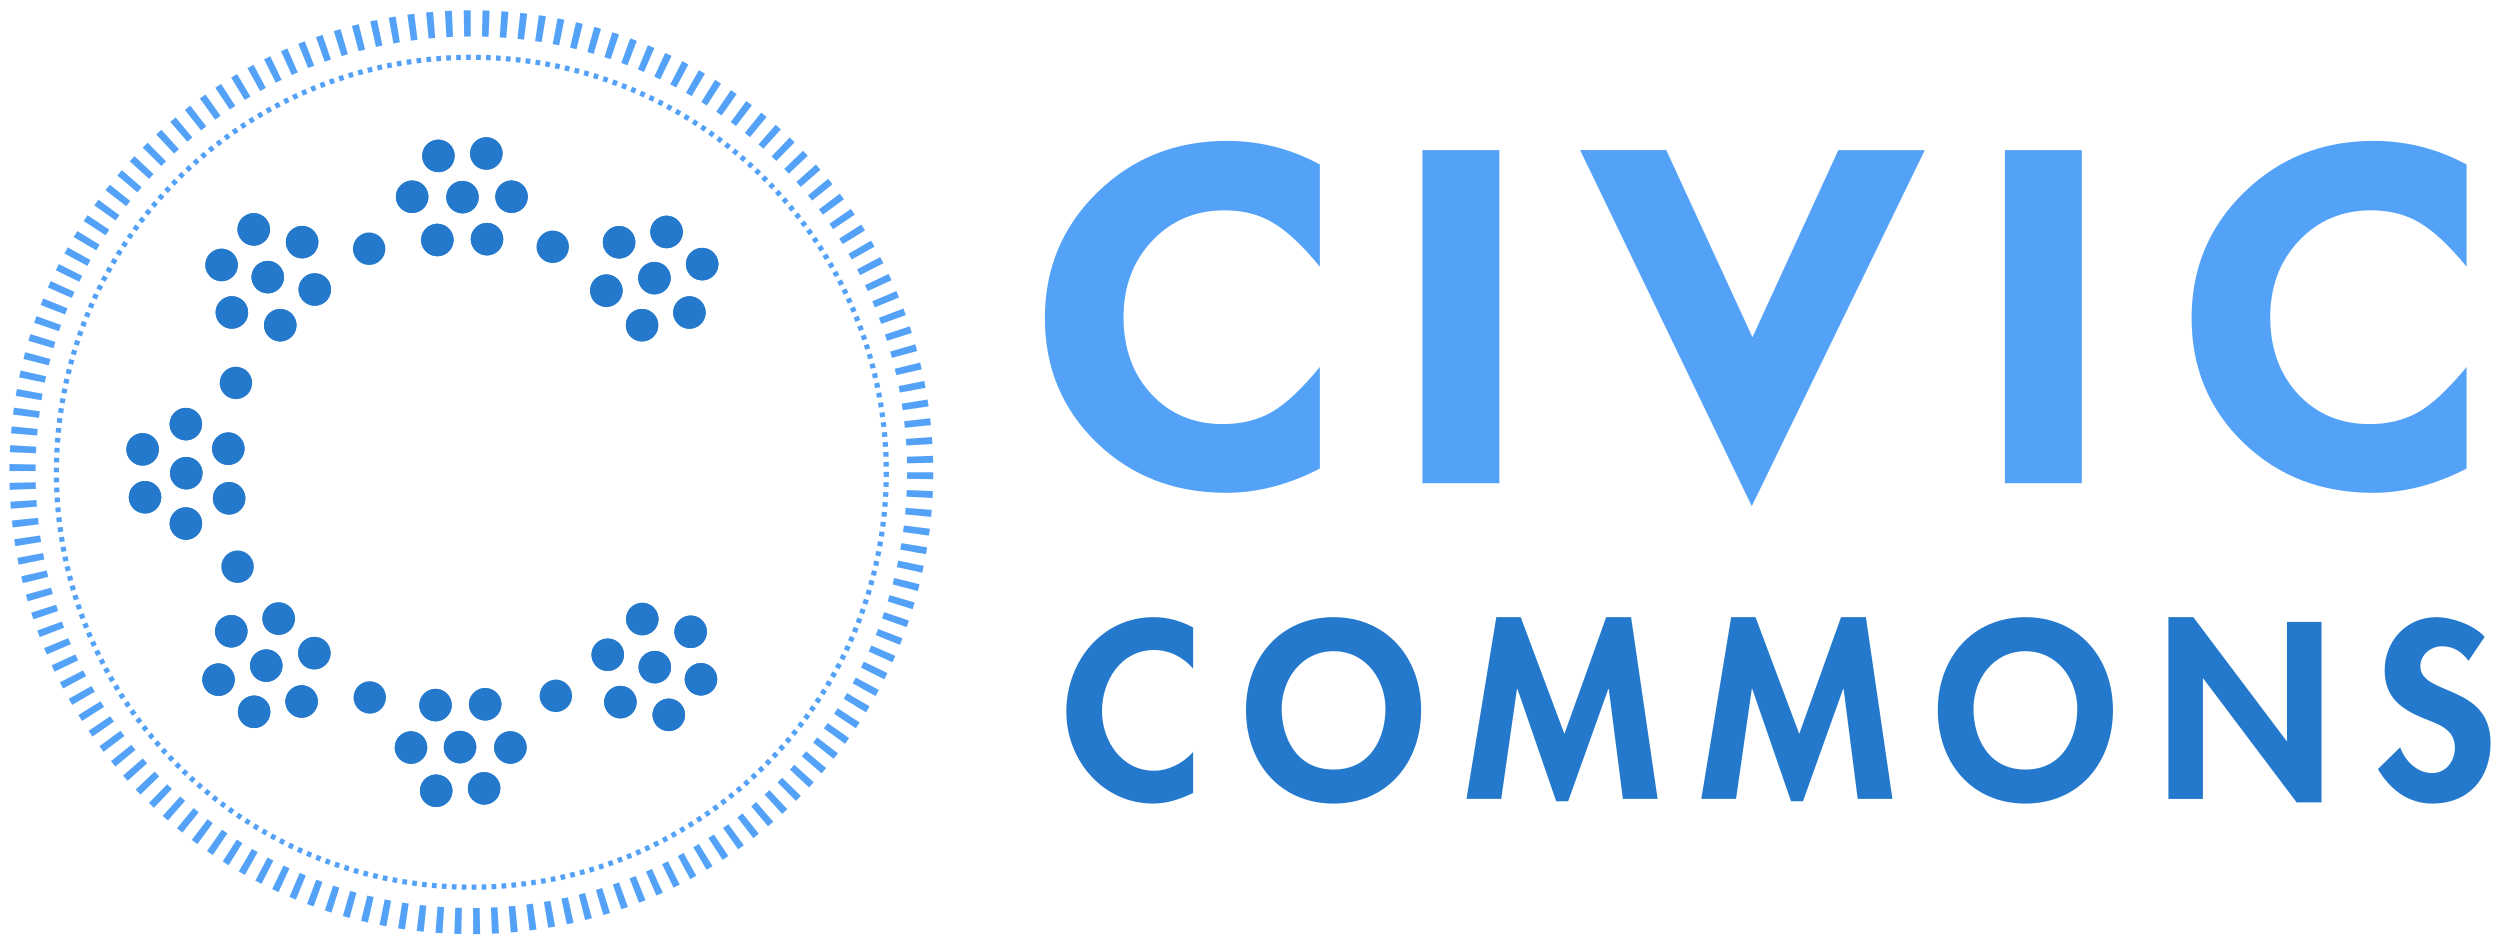 <?xml version="1.0" encoding="utf-8"?>
<!-- Generator: Adobe Illustrator 18.1.0, SVG Export Plug-In . SVG Version: 6.00 Build 0)  -->
<svg version="1.1" id="Layer_1" xmlns="http://www.w3.org/2000/svg" xmlns:xlink="http://www.w3.org/1999/xlink" x="0px" y="0px"
	 viewBox="0 0 434.242 164.052" enable-background="new 0 0 434.242 164.052" xml:space="preserve">
<g>
	<g>
		<g>
			<path fill="#54A2F7" d="M229.254,28.569V46.33c-3.047-3.719-5.783-6.273-8.193-7.663c-2.377-1.425-5.172-2.135-8.376-2.135
				c-5.033,0-9.213,1.76-12.539,5.285c-3.326,3.522-4.992,7.943-4.992,13.248c0,5.431,1.606,9.882,4.813,13.37
				c3.247,3.485,7.389,5.228,12.418,5.228c3.207,0,6.038-0.691,8.492-2.08c2.376-1.344,5.171-3.958,8.378-7.842v17.646
				c-5.426,2.812-10.851,4.216-16.277,4.216c-8.952,0-16.438-2.889-22.456-8.674c-6.025-5.82-9.031-13.051-9.031-21.681
				c0-8.639,3.048-15.922,9.146-21.863c6.104-5.94,13.586-8.917,22.456-8.917C218.799,24.467,224.182,25.834,229.254,28.569z"/>
			<path fill="#54A2F7" d="M260.44,26.072v57.866h-13.369V26.072H260.44z"/>
			<path fill="#54A2F7" d="M289.426,26.072l14.971,32.499l14.914-32.499h15.029L304.282,87.92l-29.826-61.849H289.426z"/>
			<path fill="#54A2F7" d="M361.608,26.072v57.866h-13.369V26.072H361.608z"/>
			<path fill="#54A2F7" d="M428.438,28.569v17.763c-3.051-3.72-5.785-6.274-8.201-7.663c-2.375-1.425-5.17-2.136-8.375-2.136
				c-5.029,0-9.211,1.76-12.537,5.285c-3.326,3.524-4.992,7.943-4.992,13.248c0,5.431,1.605,9.882,4.811,13.37
				c3.248,3.485,7.387,5.228,12.418,5.228c3.207,0,6.037-0.691,8.494-2.08c2.373-1.344,5.164-3.958,8.379-7.842v17.647
				c-5.43,2.812-10.854,4.215-16.277,4.215c-8.953,0-16.438-2.889-22.459-8.673c-6.025-5.821-9.029-13.052-9.029-21.682
				c0-8.639,3.047-15.922,9.146-21.863c6.102-5.94,13.584-8.917,22.455-8.917C417.983,24.468,423.366,25.834,428.438,28.569z"/>
		</g>
		<g>
			<path fill="#2579CC" d="M207.242,116.17c-1.672-2.039-4.201-3.263-6.77-3.263c-5.751,0-9.055,5.302-9.055,10.604
				c0,5.18,3.426,10.359,9.014,10.359c2.57,0,5.14-1.346,6.811-3.263v7.138c-2.243,1.061-4.486,1.836-6.975,1.836
				c-8.646,0-15.05-7.465-15.05-15.948c0-8.729,6.158-16.437,15.173-16.437c2.406,0,4.771,0.652,6.852,1.794V116.17z"/>
			<path fill="#2579CC" d="M231.635,139.582c-9.381,0-15.213-7.179-15.213-16.233c0-9.137,6.035-16.151,15.213-16.151
				c9.178,0,15.213,7.015,15.213,16.151C246.848,132.404,241.016,139.582,231.635,139.582z M231.635,113.112
				c-5.67,0-9.014,5.017-9.014,9.992c0,4.731,2.365,10.564,9.014,10.564c6.648,0,9.014-5.833,9.014-10.564
				C240.649,118.128,237.305,113.112,231.635,113.112z"/>
			<path fill="#2579CC" d="M279.44,119.678h-0.082l-6.975,19.496h-2.08l-6.729-19.496h-0.082l-2.732,19.088h-6.037l5.18-31.568
				h4.242l7.586,20.271l7.26-20.271h4.324l4.609,31.568h-6.037L279.44,119.678z"/>
			<path fill="#2579CC" d="M320.229,119.678h-0.08l-6.975,19.496h-2.08l-6.73-19.496h-0.082l-2.733,19.088h-6.037l5.182-31.568h4.24
				l7.588,20.271l7.26-20.271h4.322l4.609,31.568h-6.037L320.229,119.678z"/>
			<path fill="#2579CC" d="M351.801,139.582c-9.381,0-15.213-7.179-15.213-16.233c0-9.137,6.037-16.151,15.213-16.151
				c9.178,0,15.215,7.015,15.215,16.151C367.016,132.404,361.182,139.582,351.801,139.582z M351.801,113.112
				c-5.668,0-9.014,5.017-9.014,9.992c0,4.731,2.367,10.564,9.014,10.564c6.648,0,9.016-5.833,9.016-10.564
				C360.817,118.128,357.471,113.112,351.801,113.112z"/>
			<path fill="#2579CC" d="M376.645,107.198h4.324l16.191,21.494h0.082v-20.679h5.996v31.365h-4.324l-16.193-21.495h-0.08v20.883
				h-5.996V107.198z"/>
			<path fill="#2579CC" d="M428.772,114.784c-1.141-1.55-2.609-2.528-4.607-2.528c-1.918,0-3.754,1.468-3.754,3.467
				c0,5.18,12.195,3.018,12.195,13.337c0,6.159-3.834,10.523-10.115,10.523c-4.24,0-7.342-2.447-9.461-5.996l3.873-3.793
				c0.816,2.365,2.979,4.486,5.547,4.486c2.447,0,3.957-2.08,3.957-4.445c0-3.182-2.936-4.079-5.344-5.018
				c-3.955-1.631-6.852-3.63-6.852-8.401c0-5.099,3.793-9.218,8.973-9.218c2.734,0,6.527,1.346,8.402,3.426L428.772,114.784z"/>
		</g>
	</g>
	<g>
		<g>
			<path fill="#54A2F7" d="M81.933,153.644c0.271,0,0.543-0.001,0.812-0.003l0,0l0.01,0.909c-0.273,0.003-0.547,0.005-0.823,0.005
				l0,0V153.644L81.933,153.644z M80.194,154.537l0.02-0.911c0.273,0.006,0.543,0.012,0.815,0.015l0,0l-0.013,0.909
				C80.743,154.548,80.467,154.541,80.194,154.537L80.194,154.537z M83.648,153.624c0.272-0.008,0.542-0.015,0.812-0.025l0,0v0.002
				l0.032,0.908c-0.274,0.009-0.547,0.018-0.821,0.024l0,0L83.648,153.624L83.648,153.624z M78.455,154.476l0.041-0.909
				c0.273,0.013,0.543,0.023,0.815,0.034l0,0l-0.032,0.909C79.003,154.5,78.729,154.49,78.455,154.476L78.455,154.476z
				 M85.363,153.561c0.27-0.013,0.542-0.028,0.812-0.044l0,0v-0.001l0.055,0.911c-0.273,0.015-0.549,0.03-0.823,0.045l0,0
				L85.363,153.561L85.363,153.561z M76.72,154.375l0.062-0.908c0.272,0.018,0.542,0.036,0.812,0.053l0,0l-0.052,0.907
				C77.267,154.411,76.993,154.395,76.72,154.375L76.72,154.375z M87.078,153.459c0.271-0.021,0.541-0.042,0.81-0.064l0,0
				l0.076,0.908c-0.274,0.021-0.547,0.043-0.822,0.062l0,0L87.078,153.459L87.078,153.459z M74.985,154.233l0.085-0.906
				c0.27,0.025,0.54,0.049,0.81,0.072l0,0l-0.076,0.906C75.533,154.283,75.26,154.258,74.985,154.233L74.985,154.233z
				 M88.789,153.316c0.271-0.026,0.538-0.054,0.809-0.083l0,0l0.099,0.905c-0.274,0.03-0.548,0.057-0.821,0.083l0,0L88.789,153.316
				L88.789,153.316z M73.255,154.049l0.107-0.903c0.269,0.03,0.539,0.062,0.808,0.091l0,0l-0.095,0.904
				C73.802,154.111,73.53,154.08,73.255,154.049L73.255,154.049z M90.496,153.131c0.269-0.032,0.539-0.065,0.807-0.101l0,0v-0.001
				l0.119,0.903c-0.272,0.036-0.544,0.07-0.817,0.101l0,0L90.496,153.131L90.496,153.131z M71.531,153.824l0.129-0.901
				c0.267,0.038,0.537,0.075,0.806,0.11l0,0l-0.117,0.902C72.075,153.9,71.803,153.862,71.531,153.824L71.531,153.824z
				 M92.199,152.906c0.269-0.04,0.537-0.08,0.805-0.121l0,0v0.001l0.14,0.898c-0.271,0.042-0.542,0.084-0.814,0.121l0,0
				L92.199,152.906L92.199,152.906z M69.812,153.556l0.151-0.896c0.267,0.045,0.535,0.088,0.803,0.13l0,0l-0.139,0.899
				C70.354,153.646,70.084,153.601,69.812,153.556L69.812,153.556z M93.896,152.64c0.268-0.043,0.534-0.091,0.802-0.14l0,0v0.002
				l0.161,0.894c-0.269,0.048-0.539,0.096-0.81,0.141l0,0L93.896,152.64L93.896,152.64z M68.1,153.249l0.172-0.894
				c0.266,0.052,0.533,0.101,0.799,0.15l0,0l-0.161,0.895C68.64,153.352,68.37,153.301,68.1,153.249L68.1,153.249z M95.586,152.333
				c0.266-0.053,0.533-0.106,0.796-0.159l0,0v-0.002l0.184,0.893c-0.268,0.056-0.539,0.109-0.807,0.162l0,0L95.586,152.333
				L95.586,152.333z M66.397,152.9l0.193-0.887c0.265,0.056,0.53,0.111,0.795,0.166l0,0l-0.182,0.891
				C66.933,153.015,66.665,152.959,66.397,152.9L66.397,152.9z M97.267,151.987c0.267-0.059,0.53-0.117,0.794-0.178l0,0l0.205,0.886
				c-0.268,0.062-0.534,0.122-0.804,0.181l0,0L97.267,151.987L97.267,151.987z M64.701,152.511l0.215-0.886
				c0.263,0.064,0.527,0.126,0.792,0.189l0,0l-0.204,0.885C65.235,152.638,64.969,152.576,64.701,152.511L64.701,152.511z
				 M98.941,151.599c0.265-0.064,0.527-0.131,0.789-0.198l0,0l0.226,0.882c-0.265,0.067-0.532,0.134-0.8,0.2l0,0L98.941,151.599
				L98.941,151.599z M63.015,152.079l0.236-0.876c0.262,0.069,0.523,0.138,0.788,0.206l0,0l-0.227,0.88
				C63.546,152.22,63.28,152.151,63.015,152.079L63.015,152.079z M100.604,151.173c0.261-0.072,0.522-0.145,0.784-0.218l0,0
				l0.249,0.874c-0.265,0.075-0.53,0.147-0.796,0.22l0,0L100.604,151.173L100.604,151.173z M61.342,151.609l0.256-0.874
				c0.26,0.075,0.52,0.152,0.782,0.225l0,0l-0.247,0.877C61.869,151.762,61.605,151.686,61.342,151.609L61.342,151.609z
				 M98.06,151.807l0.002,0.002c-0.001,0-0.001,0-0.001,0l0,0L98.06,151.807L98.06,151.807z M102.255,150.704
				c0.262-0.077,0.521-0.156,0.78-0.235l0,0l0.269,0.868c-0.262,0.082-0.524,0.161-0.789,0.24l0,0L102.255,150.704L102.255,150.704z
				 M59.676,151.094l0.278-0.864c0.258,0.083,0.519,0.164,0.777,0.245l0,0l-0.268,0.869
				C60.202,151.263,59.936,151.18,59.676,151.094L59.676,151.094z M103.897,150.195c0.259-0.085,0.515-0.168,0.773-0.255l0,0
				l0.289,0.863c-0.26,0.087-0.521,0.174-0.783,0.257l0,0L103.897,150.195L103.897,150.195z M101.386,150.953l0.003,0.003
				c-0.001,0-0.001,0-0.001,0l0,0L101.386,150.953L101.386,150.953z M58.019,150.54l0.298-0.859
				c0.257,0.091,0.516,0.177,0.773,0.265l0,0l-0.289,0.863C58.541,150.723,58.28,150.632,58.019,150.54L58.019,150.54z
				 M105.525,149.648c0.256-0.091,0.513-0.182,0.768-0.273l0,0l0.31,0.855c-0.259,0.094-0.517,0.187-0.777,0.275l0,0
				L105.525,149.648L105.525,149.648z M60.731,150.475l0.001-0.002L60.731,150.475C60.732,150.475,60.732,150.475,60.731,150.475
				L60.731,150.475z M56.376,149.946l0.321-0.851c0.255,0.097,0.51,0.189,0.765,0.282l0,0v0.001l-0.31,0.854
				C56.893,150.139,56.635,150.044,56.376,149.946L56.376,149.946z M107.139,149.061c0.255-0.095,0.508-0.193,0.76-0.291l0,0
				l0.33,0.848c-0.255,0.1-0.513,0.198-0.769,0.295l0,0L107.139,149.061L107.139,149.061z M54.75,149.314l0.342-0.843
				c0.251,0.102,0.504,0.203,0.757,0.3l0,0l-0.33,0.848C55.262,149.519,55.007,149.418,54.75,149.314L54.75,149.314z
				 M108.739,148.435c0.251-0.1,0.5-0.205,0.747-0.307l0,0h0.003l0.351,0.84c-0.252,0.103-0.506,0.21-0.759,0.311l0,0
				L108.739,148.435L108.739,148.435z M53.14,148.641l0.36-0.835c0.25,0.108,0.501,0.215,0.75,0.319l0,0v0.003l-0.349,0.838
				C53.647,148.858,53.393,148.75,53.14,148.641L53.14,148.641z M110.315,147.774c0.248-0.107,0.496-0.215,0.743-0.325l0,0
				l0.37,0.83c-0.249,0.113-0.5,0.222-0.75,0.33l0,0L110.315,147.774L110.315,147.774z M51.546,147.931l0.382-0.826
				c0.247,0.114,0.495,0.225,0.742,0.337l0,0l-0.371,0.831C52.049,148.159,51.797,148.045,51.546,147.931L51.546,147.931z
				 M111.877,147.077c0.246-0.115,0.49-0.229,0.733-0.346l0,0l0.391,0.822c-0.247,0.117-0.495,0.234-0.742,0.35l0,0L111.877,147.077
				L111.877,147.077z M49.973,147.183l0.4-0.818c0.244,0.119,0.49,0.238,0.735,0.355l0,0l-0.391,0.821
				C50.468,147.423,50.22,147.301,49.973,147.183L49.973,147.183z M113.423,146.34c0.242-0.119,0.483-0.24,0.725-0.362l0,0
				l0.41,0.812c-0.245,0.123-0.49,0.246-0.735,0.367l0,0L113.423,146.34L113.423,146.34z M48.416,146.395l0.421-0.807
				c0.24,0.125,0.482,0.25,0.726,0.372l0,0h-0.001l-0.41,0.812C48.906,146.648,48.66,146.521,48.416,146.395L48.416,146.395z
				 M114.95,145.566c0.24-0.125,0.478-0.251,0.718-0.38l0,0l0.429,0.803c-0.243,0.129-0.482,0.257-0.727,0.384l0,0L114.95,145.566
				L114.95,145.566z M46.881,145.571l0.439-0.797c0.238,0.131,0.477,0.262,0.715,0.389l0,0h0.002l-0.431,0.802
				C47.362,145.836,47.121,145.704,46.881,145.571L46.881,145.571z M116.459,144.756c0.234-0.131,0.471-0.262,0.706-0.395l0,0
				l0.449,0.789c-0.238,0.136-0.475,0.27-0.715,0.402l0,0L116.459,144.756L116.459,144.756z M45.366,144.71l0.457-0.784
				c0.234,0.137,0.47,0.27,0.706,0.406l0,0l-0.45,0.791C45.84,144.988,45.602,144.85,45.366,144.71L45.366,144.71z M117.947,143.909
				c0.234-0.136,0.467-0.273,0.7-0.414l0,0l0.467,0.78c-0.235,0.142-0.472,0.282-0.707,0.419l0,0L117.947,143.909L117.947,143.909z
				 M117.164,144.36h0.003c-0.001,0.001-0.001,0.001-0.001,0.001h-0.001L117.164,144.36L117.164,144.36z M43.869,143.815
				l0.478-0.775c0.23,0.142,0.463,0.284,0.697,0.424l0,0h-0.002l-0.467,0.78C44.34,144.102,44.104,143.958,43.869,143.815
				L43.869,143.815z M119.416,143.026c0.23-0.141,0.46-0.285,0.688-0.428l0,0v-0.001l0.488,0.771
				c-0.232,0.145-0.465,0.291-0.697,0.436l0,0L119.416,143.026L119.416,143.026z M42.398,142.882l0.497-0.761
				c0.227,0.147,0.455,0.295,0.686,0.439l0,0l-0.487,0.768C42.861,143.18,42.629,143.033,42.398,142.882L42.398,142.882z
				 M120.863,142.111c0.227-0.146,0.454-0.296,0.678-0.447l0,0l0.505,0.756c-0.227,0.153-0.455,0.304-0.686,0.454l0,0
				L120.863,142.111L120.863,142.111z M40.95,141.916l0.514-0.751c0.225,0.152,0.45,0.305,0.676,0.456l0,0l-0.506,0.757
				C41.405,142.226,41.176,142.072,40.95,141.916L40.95,141.916z M122.289,141.159c0.223-0.153,0.446-0.306,0.666-0.463l0,0
				l0.524,0.744c-0.226,0.158-0.45,0.314-0.677,0.469l0,0L122.289,141.159L122.289,141.159z M39.525,140.915l0.531-0.739
				c0.221,0.159,0.441,0.316,0.665,0.473l0,0l-0.523,0.744C39.973,141.236,39.748,141.075,39.525,140.915L39.525,140.915z
				 M123.693,140.173c0.218-0.158,0.438-0.317,0.655-0.478l0,0l0.541,0.733c-0.221,0.163-0.443,0.324-0.666,0.483l0,0
				L123.693,140.173L123.693,140.173z M38.126,139.88l0.547-0.724c0.217,0.163,0.434,0.325,0.652,0.488l0,0l-0.541,0.732
				C38.564,140.211,38.345,140.047,38.126,139.88L38.126,139.88z M125.072,139.155c0.215-0.165,0.43-0.329,0.643-0.495l0,0
				l0.003,0.001l0.557,0.718c-0.216,0.169-0.434,0.335-0.653,0.501l0,0L125.072,139.155L125.072,139.155z M36.748,138.813
				l0.568-0.71c0.211,0.168,0.425,0.336,0.638,0.502l0,0l-0.557,0.719C37.181,139.155,36.966,138.985,36.748,138.813L36.748,138.813
				z M126.426,138.102c0.213-0.168,0.423-0.337,0.632-0.51l0,0l0.576,0.706c-0.213,0.172-0.427,0.346-0.642,0.514l0,0
				L126.426,138.102L126.426,138.102z M37.954,138.605l0.002-0.001v0.001C37.955,138.605,37.955,138.605,37.954,138.605
				L37.954,138.605z M35.4,137.713l0.584-0.698c0.21,0.175,0.417,0.347,0.628,0.519l0,0l-0.575,0.704
				C35.823,138.065,35.612,137.891,35.4,137.713L35.4,137.713z M127.755,137.019c0.21-0.174,0.416-0.35,0.622-0.525l0,0l0.592,0.691
				c-0.208,0.18-0.417,0.355-0.629,0.533l0,0L127.755,137.019L127.755,137.019z M34.079,136.582l0.599-0.685
				c0.204,0.18,0.41,0.357,0.616,0.533l0,0l-0.593,0.691C34.494,136.943,34.286,136.763,34.079,136.582L34.079,136.582z
				 M129.061,135.901c0.204-0.176,0.406-0.357,0.608-0.537l0,0l0.606,0.676c-0.204,0.183-0.409,0.366-0.615,0.547l0,0
				L129.061,135.901L129.061,135.901z M32.786,135.42l0.616-0.67c0.199,0.185,0.398,0.366,0.601,0.547l0,0l-0.608,0.678
				C33.19,135.791,32.988,135.606,32.786,135.42L32.786,135.42z M130.338,134.756c0.2-0.184,0.398-0.369,0.594-0.554l0,0
				l0.624,0.663c-0.2,0.188-0.4,0.376-0.603,0.561l0,0L130.338,134.756L130.338,134.756z M31.518,134.227l0.633-0.654
				c0.194,0.189,0.391,0.376,0.587,0.562l0,0h0.001l-0.625,0.663C31.914,134.608,31.717,134.417,31.518,134.227L31.518,134.227z
				 M131.588,133.579c0.194-0.187,0.389-0.378,0.582-0.568l0,0v0.001l0.639,0.646c-0.197,0.193-0.393,0.386-0.59,0.576l0,0
				L131.588,133.579L131.588,133.579z M30.281,133.006l0.648-0.64c0.19,0.193,0.381,0.385,0.576,0.576l0,0l-0.64,0.646
				C30.668,133.395,30.475,133.201,30.281,133.006L30.281,133.006z M132.809,132.372c0.19-0.192,0.379-0.385,0.569-0.582l0,0
				l0.655,0.633c-0.193,0.196-0.383,0.393-0.576,0.589l0,0L132.809,132.372L132.809,132.372z M29.076,131.754l0.661-0.624
				c0.187,0.197,0.372,0.393,0.561,0.588l0,0v0.002l-0.655,0.631C29.452,132.153,29.263,131.954,29.076,131.754L29.076,131.754z
				 M134.002,131.137c0.186-0.198,0.371-0.396,0.553-0.595l0,0l0.671,0.616c-0.188,0.203-0.374,0.404-0.562,0.604l0,0
				L134.002,131.137L134.002,131.137z M27.897,130.476l0.678-0.608c0.182,0.203,0.363,0.402,0.546,0.602l0,0l-0.669,0.616
				C28.265,130.883,28.08,130.679,27.897,130.476L27.897,130.476z M135.164,129.873c0.181-0.203,0.363-0.404,0.543-0.609l0,0
				l0.682,0.601c-0.181,0.207-0.362,0.411-0.546,0.616l0,0L135.164,129.873L135.164,129.873z M26.753,129.168l0.691-0.592
				c0.175,0.207,0.353,0.41,0.531,0.614l0,0v0.002l-0.684,0.599C27.109,129.585,26.93,129.378,26.753,129.168L26.753,129.168z
				 M136.298,128.58c0.176-0.205,0.352-0.413,0.524-0.621l0,0v0.002l0.699,0.581c-0.177,0.212-0.354,0.421-0.533,0.629l0,0
				L136.298,128.58L136.298,128.58z M25.638,127.835l0.705-0.575c0.172,0.21,0.344,0.42,0.517,0.628l0,0l-0.698,0.581
				C25.986,128.26,25.812,128.048,25.638,127.835L25.638,127.835z M137.399,127.262c0.171-0.21,0.341-0.421,0.512-0.633l0,0
				l0.712,0.567c-0.172,0.215-0.344,0.429-0.519,0.642l0,0L137.399,127.262L137.399,127.262z M24.556,126.476l0.718-0.559
				c0.167,0.215,0.334,0.429,0.503,0.64l0,0l-0.712,0.565C24.894,126.909,24.723,126.694,24.556,126.476L24.556,126.476z
				 M138.47,125.917c0.166-0.213,0.332-0.428,0.497-0.645l0,0l0.723,0.551c-0.165,0.217-0.332,0.437-0.501,0.653l0,0L138.47,125.917
				L138.47,125.917z M23.508,125.092l0.73-0.542c0.161,0.219,0.324,0.436,0.487,0.651l0,0L24,125.751
				C23.834,125.532,23.67,125.313,23.508,125.092L23.508,125.092z M138.965,125.272h0.001c0,0,0,0,0,0l0,0L138.965,125.272
				L138.965,125.272z M139.508,124.549c0.161-0.22,0.322-0.439,0.48-0.658l0,0v-0.002l0.737,0.534
				c-0.162,0.224-0.323,0.445-0.485,0.666l0,0L139.508,124.549L139.508,124.549z M22.492,123.683l0.744-0.523
				c0.157,0.221,0.313,0.441,0.472,0.663l0,0h-0.002l-0.737,0.531C22.808,124.131,22.65,123.908,22.492,123.683L22.492,123.683z
				 M140.515,123.154c0.154-0.223,0.309-0.446,0.463-0.67l0,0l0.75,0.515c-0.156,0.227-0.312,0.452-0.47,0.677l0,0L140.515,123.154
				L140.515,123.154z M21.511,122.251l0.756-0.506c0.151,0.225,0.302,0.45,0.455,0.671l0,0l-0.75,0.515
				C21.817,122.706,21.662,122.477,21.511,122.251L21.511,122.251z M141.484,121.733c0.151-0.225,0.301-0.451,0.45-0.679l0,0
				l0.76,0.497c-0.148,0.23-0.3,0.46-0.453,0.687l0,0L141.484,121.733L141.484,121.733z M20.565,120.796l0.768-0.487
				c0.144,0.229,0.291,0.457,0.439,0.684l0,0l-0.763,0.495C20.859,121.257,20.71,121.027,20.565,120.796L20.565,120.796z
				 M142.423,120.292c0.146-0.229,0.29-0.46,0.432-0.691l0,0l0.773,0.479c-0.146,0.233-0.291,0.468-0.438,0.7l0,0L142.423,120.292
				L142.423,120.292z M19.654,119.318l0.778-0.466c0.14,0.232,0.282,0.462,0.423,0.693l0,0l-0.776,0.477
				C19.935,119.788,19.794,119.554,19.654,119.318L19.654,119.318z M143.327,118.829c0.139-0.234,0.278-0.467,0.413-0.701l0,0
				v-0.002l0.786,0.461c-0.138,0.236-0.278,0.475-0.419,0.711l0,0L143.327,118.829L143.327,118.829z M18.777,117.822l0.79-0.45
				c0.134,0.234,0.27,0.47,0.406,0.703l0,0l-0.786,0.46C19.05,118.298,18.913,118.06,18.777,117.822L18.777,117.822z
				 M144.193,117.341c0.135-0.236,0.267-0.474,0.399-0.711l0,0l0.797,0.441c-0.133,0.24-0.268,0.479-0.403,0.719l0,0
				L144.193,117.341L144.193,117.341z M17.939,116.305l0.8-0.433c0.129,0.24,0.258,0.476,0.388,0.713l0,0v0.001l-0.795,0.438
				C18.2,116.785,18.067,116.545,17.939,116.305L17.939,116.305z M145.024,115.835c0.128-0.238,0.257-0.479,0.382-0.72l0,0
				l0.806,0.421c-0.126,0.243-0.255,0.487-0.385,0.728l0,0L145.024,115.835L145.024,115.835z M17.136,114.765l0.811-0.41
				c0.122,0.242,0.246,0.481,0.371,0.72l0,0l-0.806,0.421C17.386,115.254,17.259,115.011,17.136,114.765L17.136,114.765z
				 M18.318,115.075L18.318,115.075l0.001,0.001C18.319,115.077,18.318,115.076,18.318,115.075L18.318,115.075z M145.819,114.309
				c0.123-0.242,0.245-0.486,0.365-0.729l0,0l0.816,0.4c-0.121,0.247-0.244,0.495-0.369,0.74l0,0L145.819,114.309L145.819,114.309z
				 M16.371,113.211l0.822-0.394c0.115,0.246,0.234,0.489,0.353,0.731l0,0l-0.818,0.401
				C16.607,113.704,16.488,113.458,16.371,113.211L16.371,113.211z M146.579,112.763c0.117-0.246,0.232-0.491,0.345-0.738l0,0
				l0.828,0.381c-0.117,0.25-0.234,0.499-0.352,0.749l0,0L146.579,112.763L146.579,112.763z M15.644,111.639l0.83-0.374
				c0.11,0.247,0.222,0.493,0.334,0.739l0,0l-0.825,0.381C15.868,112.136,15.755,111.889,15.644,111.639L15.644,111.639z
				 M147.301,111.2c0.111-0.25,0.219-0.498,0.329-0.749l0,0v0.002l0.835,0.36c-0.11,0.254-0.222,0.504-0.333,0.757l0,0
				L147.301,111.2L147.301,111.2z M14.954,110.049l0.838-0.352c0.106,0.248,0.212,0.497,0.318,0.745l0,0h0.001l-0.837,0.362
				C15.167,110.552,15.06,110.3,14.954,110.049L14.954,110.049z M147.982,109.618c0.106-0.251,0.21-0.504,0.312-0.755l0,0
				l0.845,0.342c-0.104,0.255-0.21,0.51-0.315,0.763l0,0L147.982,109.618L147.982,109.618z M14.303,108.44l0.849-0.33
				c0.098,0.252,0.198,0.503,0.3,0.755l0,0l-0.842,0.34C14.505,108.952,14.403,108.697,14.303,108.44L14.303,108.44z
				 M148.628,108.021c0.099-0.255,0.197-0.508,0.294-0.763l0,0l0.85,0.32c-0.096,0.259-0.194,0.517-0.294,0.773l0,0L148.628,108.021
				L148.628,108.021z M13.689,106.813l0.855-0.312c0.092,0.255,0.187,0.51,0.281,0.763l0,0l-0.852,0.321
				C13.877,107.328,13.783,107.071,13.689,106.813L13.689,106.813z M149.234,106.407c0.093-0.256,0.184-0.513,0.274-0.77l0,0
				l0.86,0.3c-0.091,0.26-0.184,0.521-0.278,0.778l0,0L149.234,106.407L149.234,106.407z M13.114,105.17l0.861-0.29
				c0.087,0.257,0.176,0.515,0.265,0.77l0,0v0.002l-0.859,0.298C13.29,105.691,13.202,105.43,13.114,105.17L13.114,105.17z
				 M149.801,104.778c0.087-0.258,0.172-0.517,0.256-0.776l0,0v-0.001l0.867,0.279c-0.085,0.263-0.173,0.525-0.259,0.788l0,0
				L149.801,104.778L149.801,104.778z M12.58,103.517l0.869-0.27c0.079,0.26,0.163,0.518,0.246,0.775l0,0v0.001l-0.868,0.278
				C12.744,104.04,12.661,103.778,12.58,103.517L12.58,103.517z M150.33,103.135c0.079-0.258,0.157-0.518,0.235-0.778l0,0v-0.002
				l0.872,0.261c-0.078,0.263-0.157,0.525-0.238,0.788l0,0L150.33,103.135L150.33,103.135z M12.085,101.849l0.875-0.249
				c0.073,0.26,0.149,0.521,0.226,0.782l0,0l-0.873,0.257C12.236,102.376,12.161,102.112,12.085,101.849L12.085,101.849z
				 M150.815,101.488c0.074-0.26,0.146-0.522,0.215-0.784l0,0l0.879,0.236c-0.072,0.266-0.143,0.53-0.219,0.795l0,0L150.815,101.488
				L150.815,101.488z M11.632,100.17l0.88-0.229c0.068,0.262,0.136,0.525,0.208,0.787l0,0l-0.879,0.238
				C11.769,100.701,11.7,100.434,11.632,100.17L11.632,100.17z M151.262,99.83c0.066-0.263,0.131-0.525,0.196-0.79l0,0l0.884,0.215
				c-0.064,0.269-0.132,0.533-0.201,0.8l0,0L151.262,99.83L151.262,99.83z M11.218,98.479l0.886-0.206
				c0.061,0.267,0.125,0.529,0.187,0.791l0,0l-0.882,0.215C11.343,99.014,11.278,98.747,11.218,98.479L11.218,98.479z
				 M151.666,98.16c0.062-0.264,0.121-0.529,0.179-0.794l0,0l0.889,0.195c-0.059,0.269-0.119,0.536-0.18,0.803l0,0L151.666,98.16
				L151.666,98.16z M10.845,96.781l0.891-0.185c0.055,0.266,0.112,0.532,0.17,0.797l0,0l-0.89,0.193
				C10.958,97.319,10.901,97.049,10.845,96.781L10.845,96.781z M152.032,96.482c0.052-0.266,0.105-0.533,0.159-0.797l0,0
				l0.894,0.172c-0.053,0.268-0.107,0.538-0.162,0.806l0,0L152.032,96.482L152.032,96.482z M10.514,95.073l0.896-0.164
				c0.049,0.269,0.098,0.535,0.149,0.801l0,0l-0.893,0.173C10.614,95.613,10.562,95.343,10.514,95.073L10.514,95.073z
				 M152.354,94.796c0.05-0.266,0.097-0.534,0.143-0.801l0,0l0.895,0.149c-0.045,0.273-0.092,0.543-0.14,0.813l0,0L152.354,94.796
				L152.354,94.796z M10.223,93.358l0.899-0.142c0.041,0.269,0.085,0.536,0.13,0.802l0,0v0.002l-0.898,0.151
				C10.309,93.9,10.266,93.63,10.223,93.358L10.223,93.358z M152.495,93.995h0.002l0,0l0,0H152.495L152.495,93.995z M152.64,93.101
				c0.041-0.266,0.081-0.535,0.119-0.805l0,0h0.001l0.899,0.131c-0.038,0.272-0.08,0.544-0.121,0.814l0,0L152.64,93.101
				L152.64,93.101z M9.973,91.637l0.903-0.119c0.036,0.269,0.074,0.537,0.112,0.805l0,0l-0.901,0.131
				C10.049,92.182,10.011,91.91,9.973,91.637L9.973,91.637z M152.884,91.402c0.034-0.268,0.068-0.538,0.1-0.807l0,0v-0.002
				l0.904,0.109c-0.033,0.271-0.067,0.546-0.102,0.818l0,0L152.884,91.402L152.884,91.402z M9.766,89.911l0.904-0.098
				c0.03,0.269,0.06,0.539,0.093,0.806l0,0l-0.903,0.11C9.828,90.455,9.796,90.183,9.766,89.911L9.766,89.911z M153.087,89.696
				c0.028-0.27,0.054-0.539,0.081-0.811l0,0v0.002l0.904,0.085c-0.024,0.273-0.052,0.547-0.081,0.819l0,0L153.087,89.696
				L153.087,89.696z M9.599,88.179l0.906-0.077c0.023,0.272,0.047,0.542,0.074,0.811l0,0l-0.904,0.086
				C9.649,88.726,9.624,88.453,9.599,88.179L9.599,88.179z M153.246,87.986c0.023-0.27,0.044-0.54,0.062-0.812l0,0l0.908,0.064
				c-0.019,0.275-0.04,0.548-0.063,0.822l0,0L153.246,87.986L153.246,87.986z M9.475,86.445l0.908-0.054
				c0.017,0.27,0.034,0.54,0.053,0.81l0,0l0.002,0.002l-0.909,0.064C9.508,86.993,9.491,86.718,9.475,86.445L9.475,86.445z
				 M153.367,86.272c0.016-0.271,0.031-0.541,0.043-0.813l0,0l0.909,0.043c-0.013,0.274-0.028,0.55-0.043,0.824l0,0L153.367,86.272
				L153.367,86.272z M9.391,84.706l0.909-0.033c0.011,0.271,0.023,0.544,0.034,0.813l0,0l-0.909,0.044
				C9.412,85.257,9.401,84.981,9.391,84.706L9.391,84.706z M153.447,84.556c0.009-0.27,0.019-0.542,0.024-0.812l0,0l0.909,0.021
				c-0.005,0.274-0.014,0.55-0.023,0.824l0,0L153.447,84.556L153.447,84.556z M9.348,82.972l0.91-0.012
				c0.004,0.272,0.008,0.542,0.016,0.812l0,0l-0.911,0.023C9.357,83.521,9.352,83.247,9.348,82.972L9.348,82.972z M153.486,82.839
				c0.004-0.272,0.004-0.542,0.004-0.814l0,0c0-0.02,0-0.04,0-0.061l0,0h0.911c0,0.02,0,0.04,0,0.061l0,0
				c0,0.275-0.002,0.549-0.003,0.825l0,0L153.486,82.839L153.486,82.839z M9.342,82.025c0-0.265,0.002-0.529,0.004-0.792l0,0
				l0.911,0.01c-0.002,0.259-0.003,0.521-0.003,0.782l0,0H9.342L9.342,82.025z M153.469,80.248l0.911-0.021
				c0.005,0.274,0.011,0.548,0.015,0.822l0,0l-0.911,0.013C153.481,80.79,153.477,80.52,153.469,80.248L153.469,80.248z
				 M9.363,80.317c0.006-0.274,0.014-0.549,0.023-0.823l0,0l0.911,0.032c-0.01,0.27-0.019,0.542-0.025,0.812l0,0L9.363,80.317
				L9.363,80.317z M153.407,78.535l0.909-0.043c0.012,0.274,0.026,0.547,0.036,0.823l0,0l-0.908,0.032
				C153.431,79.077,153.421,78.805,153.407,78.535L153.407,78.535z M9.424,78.58c0.012-0.273,0.026-0.549,0.043-0.821l0,0
				l0.907,0.051c-0.015,0.272-0.029,0.542-0.041,0.812l0,0L9.424,78.58L9.424,78.58z M153.305,76.821l0.906-0.066
				c0.021,0.273,0.038,0.548,0.055,0.821l0,0l-0.908,0.055C153.343,77.36,153.325,77.091,153.305,76.821L153.305,76.821z
				 M9.526,76.844c0.019-0.274,0.04-0.548,0.062-0.822l0,0l0.907,0.074c-0.022,0.271-0.043,0.541-0.062,0.812l0,0L9.526,76.844
				L9.526,76.844z M153.305,76.819c0,0,0,0.001,0,0.002l0,0l0,0V76.819L153.305,76.819z M153.161,75.108l0.905-0.086
				c0.025,0.273,0.051,0.545,0.074,0.821l0,0l-0.905,0.076C153.211,75.648,153.188,75.378,153.161,75.108L153.161,75.108z
				 M9.668,75.11c0.026-0.273,0.054-0.548,0.083-0.82l0,0l0.904,0.096c-0.028,0.269-0.057,0.539-0.082,0.809l0,0L9.668,75.11
				L9.668,75.11z M152.978,73.4h-0.001l0.904-0.108c0.032,0.272,0.065,0.544,0.092,0.818l0,0l-0.904,0.098
				C153.04,73.939,153.009,73.671,152.978,73.4L152.978,73.4z M9.852,73.38c0.032-0.272,0.066-0.545,0.102-0.816l0,0l0.902,0.118
				c-0.036,0.268-0.069,0.538-0.102,0.807l0,0L9.852,73.38L9.852,73.38z M152.752,71.699l0.902-0.131
				c0.039,0.272,0.076,0.544,0.113,0.816l0,0l-0.904,0.119C152.827,72.235,152.792,71.966,152.752,71.699L152.752,71.699z
				 M10.079,71.655c0.038-0.272,0.079-0.542,0.121-0.814l0,0l0.899,0.14c-0.042,0.266-0.082,0.534-0.121,0.804l0,0L10.079,71.655
				L10.079,71.655z M152.486,70.002V70l0.897-0.151c0.046,0.272,0.091,0.542,0.134,0.814l0,0l-0.899,0.142
				C152.575,70.537,152.53,70.269,152.486,70.002L152.486,70.002z M10.345,69.936c0.046-0.269,0.093-0.54,0.142-0.81l0,0
				l0.895,0.161c-0.049,0.266-0.094,0.532-0.14,0.801l0,0L10.345,69.936L10.345,69.936z M152.179,68.312l0.893-0.174
				c0.054,0.271,0.105,0.541,0.154,0.811l0,0l-0.895,0.163C152.282,68.845,152.23,68.578,152.179,68.312L152.179,68.312z
				 M11.547,68.397h0.002H11.547L11.547,68.397z M10.653,68.225c0.053-0.27,0.106-0.538,0.16-0.808l0,0l0.892,0.183
				c-0.053,0.264-0.106,0.53-0.159,0.797l0,0L10.653,68.225L10.653,68.225z M151.832,66.629l0.89-0.195
				c0.059,0.268,0.115,0.538,0.171,0.806l0,0l-0.891,0.186C151.947,67.159,151.89,66.895,151.832,66.629L151.832,66.629z
				 M11.003,66.521c0.058-0.268,0.119-0.536,0.181-0.805l0,0l0.886,0.204c-0.06,0.264-0.119,0.529-0.178,0.795l0,0L11.003,66.521
				L11.003,66.521z M151.445,64.957l0.884-0.217c0.065,0.268,0.129,0.535,0.191,0.803l0,0l-0.887,0.206
				C151.571,65.484,151.509,65.22,151.445,64.957L151.445,64.957z M11.394,64.827c0.066-0.268,0.132-0.535,0.2-0.801l0,0
				l0.882,0.225c-0.068,0.263-0.134,0.527-0.198,0.79l0,0L11.394,64.827L11.394,64.827z M151.018,63.293h-0.002l0.879-0.236
				c0.07,0.265,0.142,0.529,0.21,0.795l0,0l-0.882,0.229C151.156,63.816,151.087,63.556,151.018,63.293L151.018,63.293z
				 M11.826,63.142c0.07-0.266,0.144-0.531,0.217-0.795l0,0l0.876,0.245c-0.074,0.261-0.145,0.523-0.215,0.786l0,0L11.826,63.142
				L11.826,63.142z M150.549,61.64l0.873-0.257c0.078,0.263,0.152,0.527,0.229,0.79l0,0l-0.874,0.25
				C150.7,62.162,150.625,61.901,150.549,61.64L150.549,61.64z M13.169,61.723l-0.871-0.257c0.078-0.263,0.157-0.527,0.236-0.79l0,0
				l0.871,0.269c-0.079,0.258-0.158,0.519-0.234,0.778l0,0H13.169L13.169,61.723z M150.041,60l0.865-0.28
				c0.085,0.261,0.169,0.523,0.25,0.786l0,0l-0.87,0.271C150.206,60.517,150.124,60.259,150.041,60L150.041,60z M13.677,60.078
				L12.811,59.8c0.084-0.262,0.171-0.525,0.258-0.786l0,0l0.863,0.288c-0.086,0.258-0.172,0.517-0.255,0.777l0,0V60.078
				L13.677,60.078z M149.494,58.372l0.86-0.3c0.09,0.259,0.178,0.519,0.267,0.78l0,0l-0.863,0.29
				C149.671,58.884,149.582,58.629,149.494,58.372L149.494,58.372z M13.366,58.143c0.09-0.261,0.183-0.519,0.277-0.778l0,0
				l0.855,0.308c-0.092,0.257-0.183,0.514-0.274,0.771l0,0L13.366,58.143L13.366,58.143z M148.907,56.759h0.001l0.85-0.321
				c0.098,0.257,0.192,0.514,0.286,0.771l0,0l-0.855,0.313C149.097,57.267,149.002,57.012,148.907,56.759L148.907,56.759z
				 M13.961,56.502c0.096-0.256,0.196-0.515,0.294-0.77l0,0l0.848,0.329c-0.098,0.252-0.194,0.508-0.29,0.763l0,0L13.961,56.502
				L13.961,56.502z M148.283,55.159l0.843-0.342c0.101,0.255,0.203,0.51,0.306,0.765l0,0l-0.848,0.332
				C148.484,55.662,148.383,55.411,148.283,55.159L148.283,55.159z M15.438,55.218L15.438,55.218L15.438,55.218h0.002H15.438
				L15.438,55.218z M14.596,54.876c0.103-0.255,0.207-0.51,0.313-0.765l0,0l0.841,0.352c-0.106,0.251-0.21,0.501-0.312,0.755l0,0
				L14.596,54.876L14.596,54.876z M147.621,53.582l0.832-0.363c0.11,0.251,0.218,0.502,0.324,0.755l0,0l-0.839,0.351
				C147.834,54.077,147.727,53.83,147.621,53.582L147.621,53.582z M15.267,53.267c0.11-0.254,0.222-0.504,0.333-0.758l0,0
				l0.831,0.372c-0.111,0.247-0.221,0.497-0.329,0.746l0,0L15.267,53.267L15.267,53.267z M146.922,52.02l0.826-0.382
				c0.115,0.249,0.225,0.496,0.34,0.747l0,0l-0.831,0.372C147.147,52.511,147.036,52.265,146.922,52.02L146.922,52.02z
				 M15.98,51.674c0.116-0.251,0.232-0.5,0.35-0.748l0,0l0.821,0.39c-0.115,0.245-0.232,0.493-0.346,0.74l0,0L15.98,51.674
				L15.98,51.674z M146.186,50.475l0.816-0.4c0.121,0.246,0.24,0.491,0.358,0.739l0,0l-0.822,0.393
				C146.422,50.96,146.306,50.719,146.186,50.475L146.186,50.475z M16.729,50.099c0.122-0.248,0.244-0.493,0.369-0.738l0,0
				l0.812,0.41c-0.123,0.242-0.244,0.485-0.365,0.73l0,0L16.729,50.099L16.729,50.099z M145.412,48.948l0.807-0.421
				c0.126,0.244,0.252,0.486,0.377,0.731l0,0l-0.813,0.412C145.661,49.429,145.538,49.188,145.412,48.948L145.412,48.948z
				 M17.517,48.544c0.127-0.246,0.255-0.489,0.386-0.731l0,0l0.801,0.43c-0.129,0.238-0.256,0.48-0.38,0.72l0,0L17.517,48.544
				L17.517,48.544z M144.601,47.439l0.797-0.44c0.133,0.24,0.262,0.48,0.393,0.722l0,0l-0.8,0.431
				C144.862,47.914,144.733,47.675,144.601,47.439L144.601,47.439z M18.341,47.009c0.132-0.242,0.269-0.482,0.402-0.722l0,0
				l0.793,0.45c-0.137,0.236-0.268,0.472-0.399,0.71l0,0L18.341,47.009L18.341,47.009z M143.756,45.951l0.785-0.459
				c0.138,0.236,0.275,0.474,0.412,0.712l0,0l-0.792,0.45C144.028,46.417,143.892,46.183,143.756,45.951L143.756,45.951z
				 M19.203,45.492c0.138-0.238,0.277-0.474,0.419-0.71l0,0l0.78,0.469c-0.138,0.232-0.278,0.466-0.414,0.701l0,0L19.203,45.492
				L19.203,45.492z M142.874,44.481h-0.002l0.775-0.477c0.146,0.234,0.288,0.468,0.429,0.702l0,0l-0.78,0.469
				C143.157,44.942,143.016,44.712,142.874,44.481L142.874,44.481z M20.872,44.476L20.872,44.476L20.872,44.476h0.002H20.872
				L20.872,44.476z M20.098,43.997c0.146-0.234,0.291-0.466,0.438-0.698l0,0l0.769,0.485c-0.145,0.23-0.288,0.46-0.432,0.69l0,0
				L20.098,43.997L20.098,43.997z M141.957,43.035l0.762-0.497c0.149,0.23,0.297,0.461,0.444,0.691l0,0l-0.769,0.488
				C142.251,43.488,142.104,43.261,141.957,43.035L141.957,43.035z M21.031,42.526c0.151-0.23,0.302-0.458,0.455-0.688l0,0
				l0.755,0.504c-0.151,0.227-0.3,0.452-0.447,0.68l0,0L21.031,42.526L21.031,42.526z M141.005,41.608l0.751-0.513
				c0.155,0.225,0.308,0.453,0.458,0.68l0,0l-0.755,0.506C141.308,42.056,141.158,41.831,141.005,41.608L141.005,41.608z
				 M21.998,41.08c0.155-0.227,0.313-0.454,0.47-0.679l0,0l0.745,0.523c-0.155,0.221-0.31,0.444-0.463,0.669l0,0L21.998,41.08
				L21.998,41.08z M140.018,40.205l0.739-0.531c0.16,0.221,0.319,0.444,0.478,0.669l0,0l-0.745,0.523
				C140.334,40.645,140.177,40.424,140.018,40.205L140.018,40.205z M22.999,39.653c0.161-0.223,0.323-0.444,0.487-0.665l0,0
				l0.731,0.541c-0.161,0.219-0.321,0.438-0.48,0.657l0,0L22.999,39.653L22.999,39.653z M139,38.826l0.726-0.55
				c0.165,0.22,0.331,0.438,0.494,0.66l0,0l-0.731,0.54C139.326,39.259,139.162,39.042,139,38.826L139,38.826z M24.035,38.253
				c0.165-0.219,0.334-0.436,0.502-0.653l0,0l0.718,0.557c-0.166,0.215-0.331,0.431-0.495,0.646l0,0v0.002L24.035,38.253
				L24.035,38.253z M137.95,37.471l0.711-0.566c0.169,0.214,0.339,0.429,0.51,0.646l0,0l-0.72,0.56
				C138.285,37.895,138.117,37.684,137.95,37.471L137.95,37.471z M137.948,37.47c0,0,0.001,0,0.002,0.001l0,0l-0.002,0.001V37.47
				L137.948,37.47z M25.814,37.447L25.814,37.447L25.814,37.447h0.002H25.814L25.814,37.447z M25.101,36.88
				c0.172-0.215,0.344-0.429,0.518-0.642l0,0l0.706,0.574c-0.172,0.211-0.341,0.421-0.511,0.634l0,0L25.101,36.88L25.101,36.88z
				 M136.865,36.142V36.14l0.698-0.582c0.176,0.21,0.35,0.421,0.524,0.635l0,0l-0.706,0.574
				C137.21,36.557,137.038,36.35,136.865,36.142L136.865,36.142z M26.203,35.532c0.176-0.211,0.354-0.421,0.533-0.629l0,0
				l0.691,0.591c-0.178,0.206-0.352,0.414-0.524,0.622l0,0L26.203,35.532L26.203,35.532z M135.75,34.836l0.684-0.599
				c0.179,0.206,0.358,0.414,0.537,0.621l0,0l-0.691,0.594C136.106,35.245,135.928,35.041,135.75,34.836L135.75,34.836z
				 M27.334,34.209c0.181-0.206,0.364-0.412,0.547-0.615l0,0l0.676,0.608c-0.181,0.202-0.361,0.404-0.54,0.608l0,0L27.334,34.209
				L27.334,34.209z M134.601,33.56l0.67-0.616c0.185,0.202,0.37,0.406,0.553,0.61l0,0l-0.675,0.608
				C134.969,33.96,134.785,33.76,134.601,33.56L134.601,33.56z M29.167,33.531l-0.669-0.613c0.186-0.203,0.372-0.405,0.561-0.605
				l0,0l0.664,0.625c-0.188,0.196-0.373,0.395-0.555,0.595l0,0V33.531L29.167,33.531z M133.424,32.309l0.656-0.631
				c0.191,0.198,0.38,0.397,0.569,0.595l0,0l-0.663,0.625C133.801,32.702,133.613,32.506,133.424,32.309L133.424,32.309z
				 M29.691,31.65c0.189-0.197,0.381-0.393,0.574-0.589l0,0l0.648,0.64c-0.191,0.193-0.38,0.387-0.569,0.582l0,0L29.691,31.65
				L29.691,31.65z M132.219,31.089l0.639-0.648c0.195,0.193,0.389,0.388,0.584,0.584l0,0l-0.648,0.638
				C132.603,31.471,132.412,31.28,132.219,31.089L132.219,31.089z M30.914,30.415c0.194-0.193,0.391-0.386,0.589-0.577l0,0
				l0.631,0.656c-0.195,0.189-0.389,0.378-0.582,0.568l0,0L30.914,30.415L30.914,30.415z M130.982,29.895l0.626-0.662
				c0.197,0.189,0.398,0.378,0.595,0.568l0,0l-0.631,0.656C131.377,30.269,131.18,30.081,130.982,29.895L130.982,29.895z
				 M32.164,29.208c0.2-0.189,0.401-0.376,0.604-0.561l0,0l0.616,0.67c-0.201,0.184-0.399,0.369-0.598,0.554l0,0L32.164,29.208
				L32.164,29.208z M129.719,28.734l0.608-0.678c0.205,0.183,0.409,0.368,0.61,0.555l0,0l-0.616,0.669
				C130.12,29.096,129.921,28.915,129.719,28.734L129.719,28.734z M33.445,28.031c0.204-0.183,0.41-0.364,0.616-0.546l0,0l0.6,0.684
				c-0.204,0.18-0.408,0.359-0.608,0.541l0,0L33.445,28.031L33.445,28.031z M128.427,27.6l0.593-0.691
				c0.208,0.18,0.415,0.359,0.621,0.54l0,0l-0.599,0.684C128.838,27.954,128.632,27.776,128.427,27.6L128.427,27.6z M34.752,26.886
				c0.208-0.179,0.417-0.355,0.629-0.53l0,0l0.584,0.696c-0.208,0.174-0.416,0.35-0.622,0.525l0,0L34.752,26.886L34.752,26.886z
				 M127.109,26.497l0.575-0.705c0.213,0.174,0.425,0.35,0.635,0.525l0,0l-0.581,0.699C127.528,26.843,127.32,26.669,127.109,26.497
				L127.109,26.497z M127.109,26.497C127.109,26.497,127.109,26.497,127.109,26.497L127.109,26.497v0.002V26.497L127.109,26.497z
				 M36.085,25.772c0.211-0.172,0.427-0.344,0.641-0.516l0,0l0.566,0.712c-0.211,0.167-0.423,0.338-0.632,0.51l0,0L36.085,25.772
				L36.085,25.772z M125.764,25.428l0.559-0.72c0.218,0.17,0.433,0.34,0.648,0.51l0,0l-0.567,0.712
				C126.192,25.762,125.978,25.594,125.764,25.428L125.764,25.428z M37.446,24.691c0.217-0.168,0.434-0.334,0.651-0.5l0,0
				l0.55,0.726c-0.215,0.162-0.431,0.328-0.644,0.495l0,0L37.446,24.691L37.446,24.691z M124.395,24.39l0.539-0.732
				c0.222,0.163,0.442,0.329,0.661,0.494l0,0l-0.549,0.727C124.83,24.714,124.614,24.552,124.395,24.39L124.395,24.39z
				 M124.393,24.389c0.001,0,0.001,0,0.001,0l0,0l-0.001,0.001V24.389L124.393,24.389z M38.83,23.643
				c0.221-0.163,0.442-0.325,0.665-0.485l0,0l0.531,0.739c-0.219,0.158-0.438,0.317-0.656,0.479l0,0L38.83,23.643L38.83,23.643z
				 M123,23.384l0.521-0.744c0.228,0.159,0.449,0.318,0.672,0.479l0,0l-0.531,0.738C123.442,23.697,123.221,23.54,123,23.384
				L123,23.384z M40.239,22.629c0.225-0.159,0.45-0.313,0.676-0.47l0,0l0.514,0.751c-0.224,0.153-0.446,0.308-0.667,0.463l0,0
				L40.239,22.629L40.239,22.629z M121.579,22.414h0.003l0.503-0.758c0.229,0.153,0.457,0.307,0.684,0.463l0,0l-0.514,0.75
				C122.031,22.715,121.806,22.564,121.579,22.414L121.579,22.414z M41.671,21.648c0.229-0.153,0.458-0.304,0.688-0.453l0,0
				l0.496,0.763c-0.228,0.147-0.452,0.296-0.677,0.446l0,0L41.671,21.648L41.671,21.648z M120.138,21.474l0.488-0.767
				c0.232,0.146,0.464,0.295,0.695,0.445l0,0l-0.498,0.763C120.598,21.767,120.368,21.62,120.138,21.474L120.138,21.474z
				 M43.127,20.702c0.23-0.148,0.463-0.293,0.697-0.436l0,0l0.478,0.774c-0.23,0.142-0.458,0.285-0.689,0.43l0,0L43.127,20.702
				L43.127,20.702z M118.674,20.571l0.468-0.78c0.236,0.142,0.471,0.286,0.705,0.429l0,0l-0.477,0.775
				C119.139,20.853,118.906,20.711,118.674,20.571L118.674,20.571z M44.605,19.791c0.234-0.142,0.47-0.281,0.706-0.419l0,0
				l0.458,0.786c-0.232,0.136-0.466,0.274-0.696,0.414l0,0L44.605,19.791L44.605,19.791z M117.187,19.705l0.449-0.792
				c0.24,0.136,0.479,0.274,0.716,0.412l0,0l-0.459,0.786C117.66,19.975,117.424,19.839,117.187,19.705L117.187,19.705z
				 M46.102,18.914c0.238-0.134,0.478-0.268,0.718-0.4l0,0l0.439,0.795c-0.237,0.132-0.473,0.264-0.707,0.397l0,0v0.002
				L46.102,18.914L46.102,18.914z M115.682,18.873l0.428-0.803c0.244,0.13,0.485,0.263,0.725,0.395l0,0l-0.437,0.797
				C116.161,19.132,115.921,19.002,115.682,18.873L115.682,18.873z M48.05,18.879C48.051,18.878,48.051,18.878,48.05,18.879
				L48.05,18.879h0.002H48.05L48.05,18.879z M47.621,18.079c0.24-0.131,0.482-0.259,0.725-0.386l0,0l0.421,0.807
				c-0.239,0.124-0.477,0.25-0.716,0.379l0,0L47.621,18.079L47.621,18.079z M114.154,18.076l0.412-0.81
				c0.246,0.125,0.49,0.25,0.734,0.376l0,0l-0.421,0.808C114.639,18.324,114.397,18.201,114.154,18.076L114.154,18.076z
				 M49.159,17.275c0.244-0.123,0.489-0.246,0.735-0.366l0,0l0.4,0.816c-0.242,0.119-0.484,0.24-0.725,0.362l0,0L49.159,17.275
				L49.159,17.275z M114.154,18.076L114.154,18.076L114.154,18.076v0.002V18.076L114.154,18.076z M112.609,17.319L113,16.497
				c0.25,0.119,0.497,0.238,0.744,0.358l0,0l-0.4,0.818C113.1,17.553,112.854,17.436,112.609,17.319L112.609,17.319z M51.104,17.331
				C51.104,17.331,51.105,17.331,51.104,17.331L51.104,17.331l0.002,0.002L51.104,17.331L51.104,17.331z M50.714,16.512
				c0.247-0.119,0.495-0.234,0.744-0.35l0,0l0.381,0.826c-0.245,0.112-0.488,0.228-0.733,0.343l0,0L50.714,16.512L50.714,16.512z
				 M111.044,16.597l0.372-0.831c0.252,0.114,0.501,0.227,0.753,0.342l0,0l-0.38,0.827C111.542,16.82,111.294,16.708,111.044,16.597
				L111.044,16.597z M52.286,15.785c0.25-0.112,0.5-0.223,0.753-0.33l0,0l0.36,0.835c-0.247,0.107-0.495,0.215-0.741,0.327l0,0
				L52.286,15.785L52.286,15.785z M109.465,15.914l0.35-0.839c0.254,0.106,0.506,0.214,0.76,0.323l0,0l-0.361,0.835
				C109.965,16.125,109.715,16.019,109.465,15.914L109.465,15.914z M53.877,15.098c0.251-0.106,0.504-0.21,0.757-0.313l0,0
				l0.342,0.844c-0.25,0.1-0.499,0.204-0.748,0.308l0,0L53.877,15.098L53.877,15.098z M109.464,15.914
				C109.465,15.914,109.465,15.914,109.464,15.914L109.464,15.914v0.002V15.914L109.464,15.914z M107.865,15.269l0.331-0.849
				c0.258,0.101,0.513,0.203,0.768,0.307l0,0l-0.337,0.842C108.372,15.468,108.119,15.368,107.865,15.269L107.865,15.269z
				 M55.817,15.292l-0.331-0.846c0.255-0.1,0.512-0.198,0.77-0.295l0,0l0.32,0.851c-0.252,0.096-0.506,0.192-0.759,0.293l0,0V15.292
				L55.817,15.292z M106.252,14.663l0.31-0.855c0.259,0.095,0.518,0.189,0.777,0.285l0,0l-0.322,0.852
				C106.764,14.85,106.507,14.755,106.252,14.663L106.252,14.663z M57.113,13.832c0.259-0.093,0.518-0.185,0.776-0.277l0,0
				l0.301,0.859c-0.255,0.09-0.51,0.181-0.765,0.274l0,0L57.113,13.832L57.113,13.832z M104.624,14.096l0.288-0.863
				c0.262,0.087,0.522,0.178,0.784,0.267l0,0l-0.299,0.859C105.14,14.27,104.883,14.184,104.624,14.096L104.624,14.096z
				 M58.756,13.257c0.259-0.086,0.521-0.171,0.782-0.257l0,0l0.28,0.866c-0.259,0.083-0.516,0.168-0.772,0.255l0,0L58.756,13.257
				L58.756,13.257z M102.981,13.567l0.268-0.869c0.264,0.081,0.527,0.164,0.79,0.247l0,0l-0.278,0.867
				C103.502,13.73,103.242,13.649,102.981,13.567L102.981,13.567z M60.411,12.725c0.263-0.082,0.525-0.163,0.788-0.24l0,0
				l0.26,0.873c-0.26,0.078-0.521,0.155-0.78,0.236l0,0L60.411,12.725L60.411,12.725z M101.334,13.082l0.248-0.875
				c0.264,0.074,0.528,0.149,0.791,0.227l0,0l-0.256,0.873C101.855,13.231,101.596,13.156,101.334,13.082L101.334,13.082z
				 M62.327,13.105l-0.248-0.875c0.264-0.074,0.529-0.147,0.794-0.219l0,0l0.238,0.878c-0.263,0.069-0.523,0.143-0.784,0.217l0,0
				V13.105L62.327,13.105z M99.675,12.636l0.226-0.88c0.266,0.068,0.532,0.138,0.796,0.208l0,0l-0.234,0.878
				C100.201,12.772,99.938,12.704,99.675,12.636L99.675,12.636z M63.758,11.777c0.267-0.068,0.532-0.136,0.799-0.201l0,0
				l0.217,0.885c-0.265,0.064-0.527,0.13-0.79,0.198l0,0L63.758,11.777L63.758,11.777z M98.006,12.232h0.002l0.202-0.888
				c0.269,0.062,0.536,0.125,0.802,0.19l0,0l-0.213,0.884C98.534,12.355,98.27,12.292,98.006,12.232L98.006,12.232z M65.449,11.363
				c0.266-0.061,0.535-0.121,0.803-0.179l0,0l0.194,0.888c-0.264,0.059-0.528,0.117-0.793,0.179l0,0L65.449,11.363L65.449,11.363z
				 M96.329,11.865l0.183-0.891c0.269,0.056,0.539,0.111,0.805,0.169l0,0l-0.194,0.89C96.859,11.977,96.594,11.92,96.329,11.865
				L96.329,11.865z M67.147,10.993c0.268-0.056,0.538-0.109,0.806-0.163l0,0l0.176,0.894c-0.267,0.051-0.532,0.103-0.799,0.159l0,0
				L67.147,10.993L67.147,10.993z M94.642,11.54l0.16-0.895c0.271,0.049,0.54,0.1,0.81,0.151l0,0L95.44,11.69
				C95.177,11.639,94.908,11.59,94.642,11.54L94.642,11.54z M68.854,10.663c0.27-0.05,0.54-0.097,0.812-0.144l0,0l0.15,0.897
				c-0.266,0.045-0.534,0.093-0.801,0.141l0,0L68.854,10.663L68.854,10.663z M94.641,11.54C94.641,11.54,94.641,11.54,94.641,11.54
				L94.641,11.54v0.002V11.54L94.641,11.54z M92.947,11.257l0.141-0.899c0.272,0.043,0.544,0.087,0.813,0.133l0,0l-0.149,0.898
				C93.484,11.342,93.215,11.299,92.947,11.257L92.947,11.257z M70.569,10.372c0.272-0.041,0.542-0.083,0.814-0.123l0,0l0.13,0.901
				c-0.268,0.039-0.536,0.08-0.804,0.121l0,0L70.569,10.372L70.569,10.372z M91.246,11.014l0.119-0.901
				c0.272,0.036,0.544,0.071,0.816,0.111l0,0l-0.128,0.901C91.785,11.085,91.516,11.049,91.246,11.014L91.246,11.014z M72.29,10.124
				c0.272-0.036,0.546-0.07,0.818-0.104l0,0l0.108,0.903c-0.27,0.034-0.538,0.067-0.808,0.102l0,0v0.002L72.29,10.124L72.29,10.124z
				 M89.541,10.811l0.097-0.903c0.273,0.028,0.545,0.059,0.819,0.091l0,0l-0.107,0.902C90.082,10.872,89.812,10.842,89.541,10.811
				L89.541,10.811z M74.018,9.916c0.272-0.028,0.546-0.057,0.819-0.084l0,0l0.087,0.907c-0.272,0.025-0.541,0.053-0.81,0.082l0,0
				L74.018,9.916L74.018,9.916z M87.832,10.651l0.074-0.907c0.274,0.023,0.547,0.047,0.821,0.071l0,0l-0.084,0.907
				C88.372,10.696,88.102,10.674,87.832,10.651L87.832,10.651z M75.749,9.752c0.274-0.022,0.547-0.045,0.821-0.064l0,0l0.066,0.906
				c-0.272,0.021-0.542,0.042-0.812,0.064l0,0L75.749,9.752L75.749,9.752z M86.119,10.53l0.052-0.909
				c0.273,0.017,0.548,0.034,0.822,0.053l0,0l-0.062,0.908C86.659,10.564,86.389,10.545,86.119,10.53L86.119,10.53z M77.484,9.627
				c0.273-0.017,0.548-0.032,0.822-0.045l0,0l0.044,0.91c-0.27,0.011-0.543,0.026-0.813,0.043l0,0L77.484,9.627L77.484,9.627z
				 M84.402,10.451l0.032-0.911c0.273,0.01,0.55,0.021,0.824,0.034l0,0l-0.043,0.909C84.945,10.472,84.674,10.46,84.402,10.451
				L84.402,10.451z M79.221,9.544c0.274-0.009,0.548-0.019,0.822-0.024l0,0l0.022,0.909c-0.27,0.007-0.542,0.015-0.81,0.024l0,0
				L79.221,9.544L79.221,9.544z M82.685,10.412L82.696,9.5c0.274,0.004,0.551,0.007,0.824,0.016l0,0l-0.021,0.908
				C83.229,10.419,82.957,10.413,82.685,10.412L82.685,10.412z M80.956,9.502c0.274-0.003,0.548-0.005,0.824-0.005l0,0l0.002,0.911
				c-0.271,0-0.543,0.001-0.813,0.004l0,0L80.956,9.502L80.956,9.502z"/>
			<path fill="#54A2F7" d="M82.17,157.713c0.384-0.002,0.766-0.007,1.147-0.014l0,0l0.085,4.548
				c-0.404,0.008-0.809,0.013-1.215,0.016l0,0L82.17,157.713L82.17,157.713z M78.914,162.207l0.165-4.545
				c0.382,0.014,0.763,0.024,1.147,0.034l0,0l-0.097,4.547C79.723,162.235,79.319,162.223,78.914,162.207L78.914,162.207z
				 M85.258,157.639c0.382-0.017,0.765-0.038,1.146-0.061l0,0v0.002l0.269,4.541c-0.405,0.022-0.81,0.045-1.214,0.062l0,0
				L85.258,157.639L85.258,157.639z M75.642,162.024l0.349-4.536c0.382,0.029,0.764,0.055,1.146,0.079l0,0l-0.28,4.54
				C76.453,162.082,76.048,162.054,75.642,162.024L75.642,162.024z M88.342,157.441c0.382-0.034,0.765-0.069,1.144-0.106l0,0v-0.002
				l0.452,4.528c-0.402,0.04-0.808,0.078-1.212,0.11l0,0L88.342,157.441L88.342,157.441z M72.382,161.706l0.533-4.517
				c0.38,0.044,0.761,0.085,1.142,0.124l0,0v0.002l-0.465,4.523C73.188,161.799,72.784,161.754,72.382,161.706L72.382,161.706z
				 M91.417,157.117c0.379-0.048,0.759-0.099,1.137-0.153l0,0v0.003l0.637,4.501c-0.402,0.057-0.802,0.111-1.207,0.163l0,0
				L91.417,157.117L91.417,157.117z M69.137,161.256l0.716-4.492c0.378,0.06,0.756,0.118,1.135,0.173l0,0l-0.648,4.503
				C69.938,161.382,69.537,161.321,69.137,161.256L69.137,161.256z M94.474,156.667c0.378-0.062,0.755-0.128,1.131-0.196l0,0
				l0.82,4.474c-0.398,0.073-0.798,0.144-1.198,0.209l0,0L94.474,156.667L94.474,156.667z M65.913,160.674l0.9-4.459
				c0.375,0.075,0.751,0.148,1.127,0.217l0,0l-0.832,4.474C66.707,160.831,66.31,160.755,65.913,160.674L65.913,160.674z
				 M97.511,156.095c0.375-0.078,0.749-0.159,1.121-0.244l0,0l1.004,4.438c-0.396,0.089-0.792,0.176-1.189,0.26l0,0L97.511,156.095
				L97.511,156.095z M62.713,159.959l1.084-4.416c0.37,0.09,0.743,0.179,1.115,0.264l0,0l-1.013,4.435
				C63.502,160.15,63.107,160.056,62.713,159.959L62.713,159.959z M100.52,155.398c0.372-0.094,0.741-0.189,1.111-0.29l0,0
				l1.185,4.392c-0.392,0.107-0.786,0.208-1.178,0.309l0,0L100.52,155.398L100.52,155.398z M59.546,159.114l1.266-4.37
				c0.366,0.107,0.735,0.209,1.104,0.31l0,0l-1.197,4.389C60.328,159.337,59.936,159.228,59.546,159.114L59.546,159.114z
				 M103.501,154.578c0.367-0.11,0.732-0.221,1.096-0.337l0,0l1.364,4.341c-0.386,0.121-0.773,0.24-1.163,0.356l0,0L103.501,154.578
				L103.501,154.578z M56.414,158.139l1.442-4.315c0.365,0.123,0.729,0.241,1.095,0.357l0,0l-1.375,4.336
				C57.186,158.393,56.799,158.267,56.414,158.139L56.414,158.139z M106.444,153.636c0.36-0.124,0.721-0.252,1.08-0.382l0,0v0.002
				l1.544,4.279c-0.381,0.136-0.764,0.271-1.149,0.404l0,0L106.444,153.636L106.444,153.636z M80.226,157.696v-0.002V157.696
				L80.226,157.696L80.226,157.696z M53.316,157.032l1.62-4.252c0.357,0.138,0.719,0.272,1.08,0.403l0,0l-1.554,4.275
				C54.078,157.318,53.696,157.176,53.316,157.032L53.316,157.032z M109.344,152.574c0.357-0.14,0.712-0.282,1.066-0.425l0,0
				l1.717,4.213c-0.375,0.152-0.751,0.302-1.13,0.449l0,0L109.344,152.574L109.344,152.574z M50.27,155.798l1.793-4.18
				c0.354,0.15,0.707,0.299,1.062,0.444l0,0l-1.729,4.208C51.019,156.117,50.644,155.961,50.27,155.798L50.27,155.798z
				 M64.912,155.807l0-0.001L64.912,155.807L64.912,155.807L64.912,155.807z M112.193,151.395c0.349-0.153,0.697-0.309,1.044-0.467
				l0,0h0.002l1.888,4.139c-0.37,0.168-0.738,0.33-1.109,0.494l0,0L112.193,151.395L112.193,151.395z M47.277,154.442l1.964-4.105
				c0.346,0.166,0.694,0.329,1.042,0.489l0,0v0.002l-1.901,4.132C48.012,154.789,47.645,154.615,47.277,154.442L47.277,154.442z
				 M114.989,150.102c0.343-0.167,0.685-0.336,1.025-0.509l0,0l2.055,4.058c-0.362,0.184-0.722,0.363-1.086,0.539l0,0
				L114.989,150.102L114.989,150.102z M44.346,152.963l2.129-4.02c0.339,0.182,0.679,0.357,1.021,0.532l0,0l-2.068,4.052
				C45.065,153.341,44.703,153.154,44.346,152.963L44.346,152.963z M117.731,148.695c0.337-0.181,0.672-0.364,1.004-0.55l0,0
				l2.22,3.971c-0.354,0.196-0.709,0.392-1.064,0.583l0,0L117.731,148.695L117.731,148.695z M41.475,151.366l2.296-3.928
				c0.331,0.193,0.662,0.384,0.997,0.573l0,0l-2.233,3.963C42.181,151.774,41.827,151.571,41.475,151.366L41.475,151.366z
				 M120.416,147.177c0.327-0.194,0.654-0.391,0.979-0.591l0,0l2.379,3.878c-0.345,0.211-0.69,0.42-1.04,0.627l0,0L120.416,147.177
				L120.416,147.177z M38.677,149.654l2.453-3.831c0.323,0.206,0.646,0.411,0.973,0.612l0,0l-2.394,3.868
				C39.364,150.089,39.019,149.873,38.677,149.654L38.677,149.654z M123.037,145.551c0.32-0.208,0.639-0.42,0.954-0.632l0,0
				l2.536,3.778c-0.336,0.225-0.675,0.449-1.013,0.668l0,0L123.037,145.551L123.037,145.551z M35.951,147.83l2.608-3.727
				c0.314,0.219,0.629,0.437,0.947,0.65l0,0h-0.002l-2.548,3.769C36.618,148.293,36.284,148.065,35.951,147.83L35.951,147.83z
				 M125.589,143.817c0.312-0.221,0.623-0.444,0.931-0.67l0,0l2.687,3.67c-0.327,0.24-0.655,0.476-0.987,0.71l0,0L125.589,143.817
				L125.589,143.817z M33.302,145.898l2.757-3.619c0.305,0.231,0.611,0.461,0.919,0.689l0,0l-2.7,3.661
				C33.951,146.387,33.625,146.143,33.302,145.898L33.302,145.898z M128.071,141.981c0.305-0.233,0.605-0.468,0.903-0.706l0,0
				l2.833,3.558c-0.316,0.253-0.635,0.503-0.957,0.75l0,0L128.071,141.981L128.071,141.981z M30.734,143.859l2.903-3.504
				c0.295,0.244,0.591,0.486,0.89,0.726l0,0l-2.848,3.547C31.362,144.372,31.048,144.118,30.734,143.859L30.734,143.859z
				 M130.477,140.045c0.293-0.245,0.585-0.493,0.873-0.743l0,0l2.976,3.441c-0.308,0.265-0.616,0.528-0.926,0.788l0,0
				L130.477,140.045L130.477,140.045z M28.255,141.719l3.041-3.383c0.283,0.256,0.571,0.509,0.86,0.76l0,0h-0.002l-2.988,3.43
				C28.86,142.259,28.556,141.989,28.255,141.719L28.255,141.719z M132.804,138.013c0.282-0.258,0.565-0.517,0.842-0.779l0,0
				l3.113,3.318c-0.295,0.277-0.594,0.552-0.893,0.826l0,0L132.804,138.013L132.804,138.013z M25.863,139.48l3.175-3.258
				c0.274,0.267,0.55,0.533,0.828,0.796l0,0l-3.125,3.303C26.446,140.043,26.152,139.761,25.863,139.48L25.863,139.48z
				 M135.047,135.888c0.271-0.269,0.542-0.541,0.81-0.814l0,0l3.245,3.19c-0.283,0.287-0.57,0.574-0.858,0.858l0,0L135.047,135.888
				L135.047,135.888z M23.564,137.145l3.305-3.126c0.263,0.278,0.528,0.553,0.796,0.828l0,0h-0.002l-3.256,3.176
				C24.123,137.733,23.844,137.44,23.564,137.145L23.564,137.145z M137.202,133.671c0.26-0.28,0.519-0.562,0.776-0.845l0,0
				l3.371,3.054c-0.271,0.301-0.545,0.6-0.822,0.896l0,0L137.202,133.671L137.202,133.671z M21.363,134.72l3.43-2.987
				c0.251,0.288,0.504,0.575,0.76,0.858l0,0l-3.384,3.04C21.898,135.33,21.629,135.027,21.363,134.72L21.363,134.72z
				 M139.267,131.368c0.249-0.289,0.497-0.582,0.741-0.875l0,0l3.493,2.916c-0.261,0.311-0.523,0.62-0.788,0.927l0,0
				L139.267,131.368L139.267,131.368z M19.262,132.211l3.549-2.847c0.238,0.296,0.48,0.593,0.724,0.887l0,0l-3.505,2.902
				C19.773,132.841,19.515,132.527,19.262,132.211L19.262,132.211z M141.234,128.984c0.239-0.298,0.473-0.602,0.707-0.906l0,0
				l3.608,2.77c-0.248,0.322-0.497,0.644-0.75,0.961l0,0L141.234,128.984L141.234,128.984z M17.267,129.615l3.66-2.698
				c0.227,0.307,0.456,0.612,0.687,0.917l0,0h0.001l-3.621,2.755C17.749,130.268,17.508,129.942,17.267,129.615L17.267,129.615z
				 M23.535,130.251L23.535,130.251l0,0.001C23.535,130.252,23.535,130.252,23.535,130.251L23.535,130.251z M143.107,126.52
				c0.224-0.31,0.447-0.62,0.669-0.934l0,0l-0.003-0.002l3.719,2.624c-0.234,0.332-0.47,0.662-0.709,0.991l0,0L143.107,126.52
				L143.107,126.52z M15.378,126.946l3.767-2.549c0.216,0.315,0.431,0.63,0.65,0.943l0,0v0.002l-3.729,2.604
				C15.834,127.615,15.605,127.282,15.378,126.946L15.378,126.946z M144.875,123.982c0.213-0.32,0.423-0.639,0.631-0.962l0,0v0.002
				l3.821,2.466c-0.219,0.342-0.442,0.682-0.667,1.019l0,0L144.875,123.982L144.875,123.982z M13.601,124.202l3.869-2.396
				c0.201,0.326,0.403,0.648,0.609,0.97l0,0h0.002l-3.833,2.452C14.03,124.888,13.814,124.545,13.601,124.202L13.601,124.202z
				 M146.54,121.373c0.201-0.327,0.397-0.656,0.592-0.986l0,0l3.92,2.308c-0.208,0.352-0.416,0.699-0.627,1.047l0,0L146.54,121.373
				L146.54,121.373z M11.937,121.386l3.961-2.235c0.189,0.333,0.378,0.664,0.571,0.993l0,0l-3.929,2.295
				C12.338,122.09,12.136,121.738,11.937,121.386L11.937,121.386z M148.098,118.698c0.185-0.335,0.368-0.672,0.55-1.01l0,0
				l4.01,2.146c-0.19,0.359-0.386,0.716-0.582,1.072l0,0L148.098,118.698L148.098,118.698z M10.39,118.508l4.05-2.072
				c0.174,0.34,0.35,0.679,0.528,1.015l0,0l-4.018,2.133C10.761,119.227,10.574,118.868,10.39,118.508L10.39,118.508z
				 M149.545,115.959c0.172-0.342,0.342-0.687,0.508-1.033l0,0l4.096,1.98c-0.178,0.366-0.357,0.731-0.539,1.095l0,0
				L149.545,115.959L149.545,115.959z M8.963,115.57l4.132-1.906c0.158,0.348,0.321,0.693,0.485,1.036l0,0l-4.103,1.966
				C9.303,116.302,9.131,115.937,8.963,115.57L8.963,115.57z M150.878,113.163c0.159-0.35,0.314-0.7,0.468-1.053l0,0v0.002
				l4.172,1.809c-0.162,0.373-0.327,0.746-0.495,1.116l0,0L150.878,113.163L150.878,113.163z M7.656,112.575l4.206-1.732
				c0.145,0.352,0.295,0.704,0.444,1.053l0,0l-4.179,1.796C7.966,113.322,7.809,112.949,7.656,112.575L7.656,112.575z
				 M152.095,110.313c0.144-0.355,0.286-0.712,0.424-1.071l0,0l4.245,1.636c-0.147,0.38-0.297,0.759-0.449,1.136l0,0
				L152.095,110.313L152.095,110.313z M6.471,109.521l4.273-1.561c0.13,0.361,0.265,0.719,0.4,1.076l0,0l-4.248,1.624
				C6.752,110.282,6.609,109.901,6.471,109.521L6.471,109.521z M153.196,107.414c0.129-0.361,0.255-0.724,0.378-1.087l0,0v-0.001
				l4.31,1.461c-0.132,0.386-0.265,0.77-0.402,1.153l0,0L153.196,107.414L153.196,107.414z M5.411,106.418l4.335-1.381
				c0.115,0.366,0.234,0.729,0.357,1.091l0,0h-0.002l-4.311,1.448C5.661,107.191,5.535,106.806,5.411,106.418L5.411,106.418z
				 M154.176,104.473c0.112-0.365,0.222-0.731,0.331-1.098l0,0l4.366,1.279c-0.116,0.39-0.233,0.779-0.352,1.167l0,0
				L154.176,104.473L154.176,104.473z M4.479,103.278l4.389-1.203c0.1,0.369,0.204,0.738,0.312,1.104l0,0l-4.37,1.268
				C4.697,104.06,4.587,103.669,4.479,103.278L4.479,103.278z M155.031,101.502c0.098-0.369,0.192-0.739,0.284-1.111l0,0l4.416,1.1
				c-0.099,0.396-0.201,0.789-0.305,1.18l0,0L155.031,101.502L155.031,101.502z M3.68,100.1l4.432-1.021
				c0.087,0.374,0.176,0.746,0.267,1.117l0,0l-4.417,1.089C3.865,100.891,3.77,100.495,3.68,100.1L3.68,100.1z M155.762,98.502
				c0.083-0.375,0.162-0.749,0.24-1.124l0,0l4.455,0.917c-0.081,0.396-0.166,0.796-0.253,1.191l0,0L155.762,98.502L155.762,98.502z
				 M3.01,96.893l4.47-0.838c0.071,0.375,0.145,0.748,0.221,1.124l0,0l-4.458,0.907C3.161,97.688,3.084,97.291,3.01,96.893
				L3.01,96.893z M7.701,97.18L7.701,97.18l0.001,0.001C7.702,97.181,7.701,97.181,7.701,97.18L7.701,97.18z M156.369,95.47
				c0.067-0.376,0.133-0.752,0.195-1.13l0,0l4.49,0.732c-0.066,0.401-0.135,0.8-0.206,1.199l0,0L156.369,95.47L156.369,95.47z
				 M2.473,93.659l4.502-0.652c0.055,0.378,0.111,0.755,0.171,1.133l0,0l-4.49,0.724C2.593,94.462,2.53,94.062,2.473,93.659
				L2.473,93.659z M7.147,94.14L7.147,94.14l0.001,0.002C7.147,94.14,7.147,94.14,7.147,94.14L7.147,94.14z M156.85,92.418
				c0.053-0.379,0.103-0.757,0.147-1.138l0,0v-0.002l4.518,0.553c-0.049,0.402-0.103,0.805-0.157,1.206l0,0L156.85,92.418
				L156.85,92.418z M2.067,90.409l4.525-0.47c0.04,0.381,0.083,0.761,0.129,1.141l0,0l-4.518,0.539
				C2.154,91.216,2.11,90.812,2.067,90.409L2.067,90.409z M157.21,89.348c0.036-0.382,0.07-0.762,0.1-1.143l0,0l4.534,0.365
				c-0.032,0.406-0.068,0.811-0.106,1.212l0,0L157.21,89.348L157.21,89.348z M1.794,87.145l4.542-0.287
				c0.023,0.382,0.051,0.766,0.08,1.145l0,0l-4.534,0.355C1.849,87.955,1.821,87.55,1.794,87.145L1.794,87.145z M157.443,86.266
				c0.02-0.382,0.039-0.766,0.055-1.148l0,0l4.545,0.183c-0.016,0.405-0.036,0.81-0.059,1.214l0,0L157.443,86.266L157.443,86.266z
				 M1.655,83.873l4.549-0.102c0.007,0.381,0.019,0.764,0.034,1.146l0,0l-4.545,0.171C1.678,84.685,1.664,84.281,1.655,83.873
				L1.655,83.873z M157.551,83.174c0.005-0.382,0.007-0.764,0.007-1.148l0,0h0.003h4.547c0,0.407-0.003,0.811-0.008,1.216l0,0
				L157.551,83.174L157.551,83.174z M6.185,81.827l-4.549-0.01c0-0.406,0.003-0.812,0.012-1.217l0,0l4.549,0.079
				c-0.008,0.384-0.012,0.766-0.012,1.15l0,0V81.827L6.185,81.827z M157.512,79.33l4.547-0.159c0.013,0.402,0.024,0.807,0.032,1.212
				l0,0l-4.547,0.092C157.536,80.092,157.524,79.71,157.512,79.33L157.512,79.33z M1.71,78.542c0.017-0.405,0.038-0.812,0.06-1.216
				l0,0l4.542,0.263c-0.024,0.382-0.043,0.764-0.059,1.147l0,0L1.71,78.542L1.71,78.542z M157.341,76.243l4.536-0.342
				c0.031,0.403,0.059,0.807,0.083,1.214l0,0l-4.539,0.274C157.396,77.007,157.371,76.624,157.341,76.243L157.341,76.243z
				 M6.448,75.651H6.45H6.448L6.448,75.651z M1.915,75.273c0.034-0.405,0.07-0.807,0.11-1.212l0,0l4.527,0.446
				c-0.036,0.38-0.072,0.762-0.104,1.144l0,0L1.915,75.273L1.915,75.273z M157.046,73.166l4.519-0.527
				c0.048,0.403,0.091,0.807,0.132,1.21l0,0l-4.527,0.459C157.133,73.926,157.091,73.546,157.046,73.166L157.046,73.166z
				 M2.254,72.015c0.049-0.403,0.102-0.805,0.159-1.206l0,0l4.506,0.63c-0.053,0.378-0.104,0.758-0.151,1.139l0,0L2.254,72.015
				L2.254,72.015z M156.626,70.105l4.492-0.711c0.064,0.399,0.123,0.802,0.182,1.202l0,0l-4.504,0.643
				C156.742,70.859,156.685,70.482,156.626,70.105L156.626,70.105z M2.725,68.772c0.066-0.401,0.136-0.799,0.208-1.198l0,0
				l4.475,0.812c-0.068,0.376-0.132,0.754-0.196,1.132l0,0L2.725,68.772L2.725,68.772z M156.079,67.062l4.463-0.894
				c0.079,0.397,0.155,0.796,0.228,1.195l0,0l-4.474,0.826C156.227,67.813,156.156,67.437,156.079,67.062L156.079,67.062z
				 M3.328,65.55c0.083-0.397,0.17-0.794,0.257-1.187l0,0l4.439,0.997c-0.084,0.372-0.165,0.746-0.244,1.121l0,0L3.328,65.55
				L3.328,65.55z M155.41,64.047h0.002l4.419-1.078c0.097,0.395,0.19,0.789,0.279,1.185l0,0l-4.435,1.01
				C155.59,64.789,155.502,64.417,155.41,64.047L155.41,64.047z M4.063,62.356c0.101-0.394,0.203-0.785,0.306-1.178l0,0l4.395,1.18
				c-0.098,0.369-0.195,0.739-0.289,1.112l0,0L4.063,62.356L4.063,62.356z M154.618,61.06l4.372-1.258
				c0.111,0.389,0.221,0.781,0.327,1.172l0,0l-4.391,1.191C154.827,61.795,154.723,61.426,154.618,61.06L154.618,61.06z
				 M4.93,59.197c0.116-0.39,0.234-0.777,0.356-1.165l0,0l4.341,1.357c-0.113,0.367-0.225,0.732-0.335,1.099l0,0L4.93,59.197
				L4.93,59.197z M153.703,58.11l4.317-1.438c0.126,0.384,0.253,0.77,0.375,1.157l0,0l-4.338,1.371
				C153.942,58.836,153.824,58.472,153.703,58.11L153.703,58.11z M153.703,58.108c0,0,0,0.001,0,0.002l0,0l0,0V58.108
				L153.703,58.108z M10.232,57.536l0.002,0l-0.002,0.002C10.231,57.538,10.232,57.537,10.232,57.536L10.232,57.536z M5.928,56.067
				c0.132-0.386,0.267-0.771,0.404-1.153l0,0l4.281,1.538c-0.13,0.36-0.256,0.721-0.381,1.084l0,0L5.928,56.067L5.928,56.067z
				 M152.666,55.198l4.255-1.613c0.144,0.378,0.283,0.76,0.423,1.14l0,0l-4.279,1.548C152.935,55.914,152.802,55.555,152.666,55.198
				L152.666,55.198z M7.055,52.978c0.147-0.38,0.299-0.758,0.452-1.135l0,0l4.215,1.712c-0.146,0.355-0.287,0.713-0.425,1.07l0,0
				v0.001L7.055,52.978L7.055,52.978z M151.513,52.335l4.184-1.786c0.16,0.371,0.314,0.743,0.467,1.118l0,0l-4.208,1.723
				C151.809,53.037,151.662,52.686,151.513,52.335L151.513,52.335z M8.308,49.939c0.163-0.373,0.329-0.745,0.498-1.116l0,0
				l4.141,1.885c-0.16,0.35-0.316,0.7-0.469,1.052l0,0L8.308,49.939L8.308,49.939z M150.246,49.529l4.109-1.957
				c0.172,0.365,0.344,0.731,0.512,1.101l0,0l-4.137,1.893C150.572,50.217,150.411,49.872,150.246,49.529L150.246,49.529z
				 M9.685,46.955c0.178-0.365,0.359-0.729,0.543-1.091l0,0l4.059,2.052c-0.174,0.342-0.343,0.686-0.512,1.031l0,0L9.685,46.955
				L9.685,46.955z M148.867,46.774l4.023-2.124c0.189,0.359,0.375,0.719,0.558,1.078l0,0l-4.055,2.062
				C149.22,47.449,149.044,47.111,148.867,46.774L148.867,46.774z M15.187,46.19l-4.004-2.156c0.193-0.359,0.388-0.715,0.586-1.07
				l0,0l3.973,2.217c-0.188,0.335-0.373,0.671-0.555,1.01l0,0V46.19L15.187,46.19z M147.373,44.078l3.934-2.286
				c0.203,0.35,0.402,0.702,0.601,1.056l0,0l-3.969,2.223C147.752,44.738,147.564,44.408,147.373,44.078L147.373,44.078z
				 M147.372,44.076c0,0.001,0,0.001,0.001,0.002l0,0l-0.001,0V44.076L147.372,44.076z M12.797,41.175
				c0.209-0.348,0.418-0.696,0.63-1.044l0,0l3.878,2.378c-0.2,0.328-0.399,0.656-0.594,0.986l0,0L12.797,41.175L12.797,41.175z
				 M145.769,41.442V41.44l3.838-2.441c0.217,0.34,0.431,0.684,0.645,1.028l0,0l-3.875,2.384
				C146.178,42.087,145.975,41.763,145.769,41.442L145.769,41.442z M14.528,38.388c0.221-0.34,0.446-0.681,0.671-1.017l0,0
				l3.777,2.536c-0.213,0.317-0.423,0.637-0.633,0.958l0,0L14.528,38.388L14.528,38.388z M144.059,38.872l3.734-2.596
				c0.233,0.331,0.459,0.666,0.687,1.001l0,0l-3.775,2.54C144.493,39.502,144.277,39.186,144.059,38.872L144.059,38.872z
				 M16.369,35.675c0.236-0.333,0.473-0.662,0.713-0.989l0,0l3.672,2.687c-0.227,0.309-0.45,0.62-0.673,0.933l0,0L16.369,35.675
				L16.369,35.675z M142.246,36.375l3.627-2.748c0.244,0.323,0.486,0.648,0.726,0.976l0,0l-3.666,2.69
				C142.705,36.985,142.477,36.679,142.246,36.375L142.246,36.375z M21.921,35.816l-3.6-2.777c0.248-0.321,0.499-0.641,0.75-0.959
				l0,0l3.559,2.834c-0.239,0.299-0.476,0.6-0.709,0.904l0,0V35.816L21.921,35.816z M140.333,33.95l3.511-2.891
				c0.257,0.313,0.512,0.627,0.766,0.943l0,0l-3.556,2.839C140.816,34.542,140.575,34.245,140.333,33.95L140.333,33.95z
				 M20.376,30.484c0.261-0.31,0.523-0.62,0.789-0.926l0,0l3.441,2.976c-0.249,0.29-0.499,0.58-0.744,0.875l0,0L20.376,30.484
				L20.376,30.484z M138.32,31.606l3.393-3.031c0.271,0.303,0.538,0.606,0.804,0.913l0,0l-3.438,2.98
				C138.829,32.179,138.576,31.891,138.32,31.606L138.32,31.606z M25.895,31.08l-3.362-3.064c0.273-0.299,0.548-0.597,0.826-0.892
				l0,0l3.316,3.112c-0.263,0.28-0.522,0.561-0.779,0.844l0,0H25.895L25.895,31.08z M136.214,29.344l3.268-3.165
				c0.282,0.289,0.561,0.584,0.84,0.879l0,0l-3.314,3.116C136.745,29.896,136.48,29.621,136.214,29.344L136.214,29.344z
				 M28.022,28.838l-3.235-3.198c0.286-0.288,0.573-0.574,0.862-0.858l0,0l3.189,3.245c-0.274,0.269-0.545,0.539-0.814,0.812l0,0
				H28.022L28.022,28.838z M134.019,27.17l3.134-3.295c0.293,0.278,0.584,0.559,0.876,0.843l0,0l-3.184,3.25
				C134.571,27.699,134.296,27.435,134.019,27.17L134.019,27.17z M30.238,26.684l-3.102-3.326c0.297-0.276,0.596-0.55,0.894-0.822
				l0,0l3.056,3.372c-0.286,0.257-0.567,0.516-0.845,0.776l0,0H30.238L30.238,26.684z M131.735,25.085h0.001l2.997-3.422
				c0.305,0.268,0.61,0.537,0.91,0.809l0,0l-3.05,3.375C132.309,25.593,132.024,25.337,131.735,25.085L131.735,25.085z
				 M29.575,21.172c0.306-0.263,0.616-0.525,0.926-0.784l0,0l2.915,3.492c-0.295,0.246-0.586,0.491-0.877,0.741l0,0v0.002
				L29.575,21.172L29.575,21.172z M129.37,23.095l2.854-3.542c0.318,0.255,0.631,0.512,0.943,0.773l0,0l-2.91,3.497
				C129.963,23.577,129.666,23.335,129.37,23.095L129.37,23.095z M32.099,19.088c0.318-0.251,0.637-0.499,0.957-0.747l0,0
				l2.772,3.61c-0.305,0.232-0.605,0.467-0.906,0.705l0,0L32.099,19.088L32.099,19.088z M126.923,21.201l2.709-3.653
				c0.327,0.242,0.65,0.486,0.974,0.733l0,0l-2.766,3.612C127.535,21.66,127.231,21.429,126.923,21.201L126.923,21.201z
				 M34.704,17.111c0.327-0.239,0.656-0.475,0.987-0.709l0,0l2.623,3.719c-0.314,0.22-0.624,0.442-0.932,0.667l0,0L34.704,17.111
				L34.704,17.111z M124.4,19.408l2.561-3.759c0.334,0.227,0.669,0.458,1.002,0.692l0,0l-2.618,3.721
				C125.032,19.843,124.718,19.625,124.4,19.408L124.4,19.408z M37.388,15.239c0.336-0.226,0.674-0.447,1.015-0.665l0,0l2.467,3.821
				c-0.319,0.206-0.639,0.416-0.956,0.628l0,0v0.002L37.388,15.239L37.388,15.239z M121.806,17.719l2.406-3.861
				c0.343,0.214,0.688,0.431,1.028,0.653l0,0l-2.462,3.823C122.456,18.127,122.133,17.921,121.806,17.719L121.806,17.719z
				 M40.144,13.48c0.346-0.212,0.692-0.42,1.042-0.626l0,0l2.311,3.919c-0.331,0.195-0.658,0.392-0.983,0.59l0,0L40.144,13.48
				L40.144,13.48z M119.146,16.139l2.244-3.958c0.354,0.201,0.705,0.404,1.056,0.608l0,0l-2.303,3.924
				C119.811,16.518,119.481,16.328,119.146,16.139L119.146,16.139z M42.97,11.835c0.354-0.197,0.709-0.392,1.066-0.582l0,0
				l2.148,4.01c-0.336,0.18-0.671,0.363-1.005,0.548l0,0L42.97,11.835L42.97,11.835z M116.421,14.668v-0.002l2.08-4.045
				c0.361,0.186,0.723,0.375,1.082,0.566l0,0l-2.144,4.014C117.102,15.019,116.763,14.842,116.421,14.668L116.421,14.668z
				 M45.859,10.305c0.361-0.181,0.725-0.359,1.087-0.537l0,0l1.983,4.096c-0.343,0.166-0.686,0.335-1.026,0.506l0,0L45.859,10.305
				L45.859,10.305z M113.638,13.308l1.911-4.127c0.37,0.17,0.738,0.344,1.104,0.52l0,0l-1.975,4.1
				C114.333,13.633,113.985,13.469,113.638,13.308L113.638,13.308z M50.682,13.041l-1.876-4.143
				c0.369-0.166,0.738-0.331,1.108-0.492l0,0l1.813,4.171c-0.35,0.153-0.698,0.306-1.044,0.463l0,0H50.682L50.682,13.041z
				 M110.799,12.064l1.739-4.204c0.377,0.155,0.752,0.314,1.125,0.475l0,0l-1.803,4.177
				C111.508,12.361,111.154,12.209,110.799,12.064L110.799,12.064z M51.807,7.613c0.376-0.153,0.754-0.302,1.133-0.448l0,0
				l1.641,4.244c-0.358,0.138-0.712,0.278-1.068,0.421l0,0L51.807,7.613L51.807,7.613z M107.912,10.937l1.564-4.271
				c0.384,0.14,0.763,0.284,1.144,0.429l0,0l-1.63,4.247C108.633,11.205,108.272,11.069,107.912,10.937L107.912,10.937z
				 M56.4,10.731l-1.529-4.284c0.381-0.137,0.765-0.271,1.149-0.401l0,0l1.466,4.308c-0.363,0.123-0.725,0.249-1.083,0.378l0,0H56.4
				L56.4,10.731z M104.977,9.931l1.388-4.332c0.389,0.123,0.775,0.252,1.161,0.38l0,0l-1.454,4.311
				C105.709,10.167,105.345,10.048,104.977,9.931L104.977,9.931z M57.979,5.408c0.387-0.122,0.775-0.238,1.165-0.353l0,0
				l1.285,4.364c-0.367,0.108-0.734,0.219-1.097,0.333l0,0L57.979,5.408L57.979,5.408z M102.017,9.05l1.209-4.387
				c0.391,0.108,0.78,0.219,1.169,0.332l0,0l-1.274,4.366C102.754,9.255,102.385,9.15,102.017,9.05L102.017,9.05z M61.127,4.499
				c0.392-0.106,0.785-0.208,1.179-0.307l0,0l1.106,4.413c-0.373,0.093-0.742,0.189-1.112,0.288l0,0L61.127,4.499L61.127,4.499z
				 M99.021,8.289l1.026-4.432c0.396,0.092,0.791,0.187,1.184,0.283l0,0l-1.095,4.418C99.766,8.465,99.394,8.376,99.021,8.289
				L99.021,8.289z M64.309,3.718c0.396-0.089,0.792-0.174,1.189-0.255l0,0l0.925,4.453c-0.375,0.079-0.749,0.159-1.122,0.242l0,0
				L64.309,3.718L64.309,3.718z M95.996,7.654h0.002l0.841-4.47c0.4,0.076,0.798,0.153,1.195,0.234l0,0l-0.912,4.457
				C96.748,7.8,96.375,7.726,95.996,7.654L95.996,7.654z M67.522,3.069c0.398-0.071,0.798-0.14,1.198-0.206l0,0l0.742,4.487
				c-0.378,0.062-0.754,0.128-1.131,0.197l0,0L67.522,3.069L67.522,3.069z M92.948,7.143l0.66-4.501
				c0.402,0.06,0.803,0.121,1.205,0.187l0,0l-0.73,4.489C93.706,7.257,93.328,7.199,92.948,7.143L92.948,7.143z M71.382,7.059
				C71.382,7.059,71.383,7.059,71.382,7.059l0.001-0.001v0.001H71.382L71.382,7.059z M70.757,2.553
				c0.401-0.055,0.804-0.108,1.207-0.157l0,0l0.557,4.516c-0.381,0.045-0.759,0.094-1.138,0.147l0,0L70.757,2.553L70.757,2.553z
				 M89.882,6.758h0.002l0.475-4.524c0.404,0.043,0.807,0.088,1.21,0.136l0,0l-0.545,4.517C90.643,6.841,90.263,6.797,89.882,6.758
				L89.882,6.758z M74.011,2.169c0.404-0.038,0.808-0.076,1.212-0.108l0,0l0.373,4.535c-0.382,0.03-0.764,0.064-1.144,0.102l0,0
				L74.011,2.169L74.011,2.169z M86.803,6.497h-0.002l0.293-4.54c0.405,0.026,0.81,0.055,1.213,0.087l0,0l-0.361,4.534
				C87.566,6.548,87.184,6.522,86.803,6.497L86.803,6.497z M77.278,1.92c0.404-0.023,0.808-0.044,1.215-0.061l0,0l0.189,4.545
				c-0.384,0.017-0.766,0.035-1.147,0.057l0,0L77.278,1.92L77.278,1.92z M83.714,6.361l0.107-4.547
				c0.407,0.01,0.812,0.021,1.218,0.038l0,0l-0.178,4.545C84.48,6.382,84.098,6.371,83.714,6.361L83.714,6.361z M80.546,1.8
				c0.404-0.006,0.811-0.009,1.218-0.011l0,0l0.005,4.549c-0.384,0.002-0.768,0.003-1.15,0.011l0,0L80.546,1.8L80.546,1.8z"/>
		</g>
		<g>
			<g>
				<path fill="#2579CC" d="M110.487,122.672c-0.396,1.506-1.937,2.408-3.442,2.011c-1.506-0.395-2.405-1.937-2.011-3.445
					c0.395-1.506,1.938-2.405,3.445-2.009C109.986,119.627,110.882,121.169,110.487,122.672z"/>
				<path fill="#2579CC" d="M103.569,115.723c-1.102-1.102-1.102-2.887,0-3.988c1.101-1.101,2.888-1.101,3.988-0.002
					c1.102,1.103,1.1,2.886-0.002,3.987C106.454,116.826,104.669,116.826,103.569,115.723z"/>
				<path fill="#2579CC" d="M114.283,108.246c-0.395,1.505-1.938,2.408-3.441,2.008c-1.506-0.397-2.407-1.936-2.01-3.439
					c0.394-1.507,1.937-2.41,3.442-2.014C113.782,105.198,114.682,106.737,114.283,108.246z"/>
				<circle fill="#2579CC" cx="119.963" cy="109.741" r="2.82"/>
				<path fill="#2579CC" d="M124.483,118.707c-0.396,1.503-1.939,2.403-3.445,2.006c-1.505-0.393-2.403-1.934-2.009-3.441
					c0.394-1.505,1.941-2.406,3.443-2.008C123.976,115.66,124.875,117.203,124.483,118.707z"/>
				<path fill="#2579CC" d="M118.895,124.887c-0.395,1.506-1.938,2.406-3.445,2.01c-1.507-0.396-2.405-1.937-2.011-3.447
					c0.4-1.505,1.939-2.404,3.444-2.008C118.39,121.839,119.291,123.38,118.895,124.887z"/>
				<path fill="#2579CC" d="M116.46,116.595c-0.396,1.507-1.937,2.408-3.444,2.01c-1.506-0.396-2.406-1.937-2.01-3.444
					c0.397-1.505,1.938-2.402,3.443-2.007C115.955,113.548,116.854,115.089,116.46,116.595z"/>
				<path fill="#2579CC" d="M110.487,122.672c-0.396,1.506-1.937,2.408-3.442,2.011c-1.506-0.395-2.405-1.937-2.011-3.445
					c0.395-1.506,1.938-2.405,3.445-2.009C109.986,119.627,110.882,121.169,110.487,122.672z"/>
				<path fill="#2579CC" d="M103.569,115.723c-1.102-1.102-1.102-2.887,0-3.988c1.101-1.101,2.888-1.101,3.988-0.002
					c1.102,1.103,1.1,2.886-0.002,3.987C106.454,116.826,104.669,116.826,103.569,115.723z"/>
				<path fill="#2579CC" d="M114.283,108.246c-0.395,1.505-1.938,2.408-3.441,2.008c-1.506-0.397-2.407-1.936-2.01-3.439
					c0.394-1.507,1.937-2.41,3.442-2.014C113.782,105.198,114.682,106.737,114.283,108.246z"/>
				<circle fill="#2579CC" cx="119.963" cy="109.741" r="2.82"/>
				<path fill="#2579CC" d="M124.483,118.707c-0.396,1.503-1.939,2.403-3.445,2.006c-1.505-0.393-2.403-1.934-2.009-3.441
					c0.394-1.505,1.941-2.406,3.443-2.008C123.976,115.66,124.875,117.203,124.483,118.707z"/>
				<path fill="#2579CC" d="M118.895,124.887c-0.395,1.506-1.938,2.406-3.445,2.01c-1.507-0.396-2.405-1.937-2.011-3.447
					c0.4-1.505,1.939-2.404,3.444-2.008C118.39,121.839,119.291,123.38,118.895,124.887z"/>
				<path fill="#2579CC" d="M116.46,116.595c-0.396,1.507-1.937,2.408-3.444,2.01c-1.506-0.396-2.406-1.937-2.01-3.444
					c0.397-1.505,1.938-2.402,3.443-2.007C115.955,113.548,116.854,115.089,116.46,116.595z"/>
			</g>
			<path fill="#2579CC" d="M99.273,121.583c-0.394,1.505-1.936,2.404-3.442,2.008c-1.505-0.396-2.404-1.939-2.006-3.44
				c0.395-1.508,1.937-2.409,3.44-2.011C98.769,118.535,99.67,120.077,99.273,121.583z"/>
			<g>
				<path fill="#2579CC" d="M72.81,132.281c-1.344,0.785-3.072,0.331-3.855-1.014c-0.787-1.345-0.332-3.07,1.014-3.857
					c1.343-0.785,3.069-0.33,3.857,1.016C74.608,129.772,74.152,131.496,72.81,132.281z"/>
				<circle fill="#2579CC" cx="75.653" cy="122.473" r="2.819"/>
				<path fill="#2579CC" d="M85.694,124.763c-1.342,0.785-3.071,0.331-3.854-1.013c-0.783-1.346-0.333-3.07,1.012-3.855
					c1.343-0.787,3.073-0.333,3.858,1.011C87.495,122.252,87.045,123.98,85.694,124.763z"/>
				<circle fill="#2579CC" cx="88.655" cy="129.835" r="2.82"/>
				<path fill="#2579CC" d="M85.51,139.371c-1.342,0.785-3.07,0.329-3.856-1.017c-0.785-1.341-0.331-3.066,1.015-3.853
					c1.343-0.787,3.073-0.329,3.854,1.015C87.306,136.861,86.853,138.586,85.51,139.371z"/>
				<path fill="#2579CC" d="M77.19,139.791c-1.345,0.785-3.072,0.331-3.857-1.014c-0.786-1.346-0.331-3.073,1.014-3.86
					c1.347-0.782,3.07-0.33,3.855,1.016C78.989,137.278,78.536,139.005,77.19,139.791z"/>
				<path fill="#2579CC" d="M81.33,132.207c-1.345,0.783-3.072,0.332-3.857-1.016c-0.784-1.344-0.33-3.071,1.017-3.858
					c1.345-0.782,3.07-0.326,3.854,1.017C83.127,129.694,82.674,131.422,81.33,132.207z"/>
				<path fill="#2579CC" d="M72.81,132.281c-1.344,0.785-3.072,0.331-3.855-1.014c-0.787-1.345-0.332-3.07,1.014-3.857
					c1.343-0.785,3.069-0.33,3.857,1.016C74.608,129.772,74.152,131.496,72.81,132.281z"/>
				<circle fill="#2579CC" cx="75.653" cy="122.473" r="2.819"/>
				<path fill="#2579CC" d="M85.694,124.763c-1.342,0.785-3.071,0.331-3.854-1.013c-0.783-1.346-0.333-3.07,1.012-3.855
					c1.343-0.787,3.073-0.333,3.858,1.011C87.495,122.252,87.045,123.98,85.694,124.763z"/>
				<circle fill="#2579CC" cx="88.655" cy="129.835" r="2.82"/>
				<path fill="#2579CC" d="M85.51,139.371c-1.342,0.785-3.07,0.329-3.856-1.017c-0.785-1.341-0.331-3.066,1.015-3.853
					c1.343-0.787,3.073-0.329,3.854,1.015C87.306,136.861,86.853,138.586,85.51,139.371z"/>
				<path fill="#2579CC" d="M77.19,139.791c-1.345,0.785-3.072,0.331-3.857-1.014c-0.786-1.346-0.331-3.073,1.014-3.86
					c1.347-0.782,3.07-0.33,3.855,1.016C78.989,137.278,78.536,139.005,77.19,139.791z"/>
				<path fill="#2579CC" d="M81.33,132.207c-1.345,0.783-3.072,0.332-3.857-1.016c-0.784-1.344-0.33-3.071,1.017-3.858
					c1.345-0.782,3.07-0.326,3.854,1.017C83.127,129.694,82.674,131.422,81.33,132.207z"/>
			</g>
			<path fill="#2579CC" d="M65.65,123.58c-1.341,0.786-3.068,0.33-3.853-1.015c-0.786-1.344-0.329-3.069,1.013-3.852
				c1.346-0.788,3.073-0.333,3.855,1.011C67.451,121.069,66.997,122.794,65.65,123.58z"/>
			<g>
				<path fill="#2579CC" d="M39.454,112.375c-1.504-0.396-2.406-1.937-2.009-3.442c0.394-1.507,1.935-2.406,3.444-2.012
					c1.504,0.396,2.405,1.938,2.008,3.446C42.5,111.872,40.959,112.769,39.454,112.375z"/>
				<path fill="#2579CC" d="M46.406,105.455c1.1-1.101,2.886-1.101,3.987,0c1.101,1.101,1.101,2.888,0,3.988
					c-1.102,1.103-2.886,1.101-3.986,0C45.303,108.341,45.303,106.556,46.406,105.455z"/>
				<path fill="#2579CC" d="M53.882,116.169c-1.504-0.394-2.407-1.938-2.009-3.441c0.397-1.505,1.936-2.406,3.44-2.01
					c1.507,0.395,2.409,1.938,2.013,3.443C56.929,115.669,55.39,116.571,53.882,116.169z"/>
				<circle fill="#2579CC" cx="52.387" cy="121.85" r="2.82"/>
				<path fill="#2579CC" d="M43.421,126.37c-1.504-0.396-2.403-1.939-2.008-3.446c0.394-1.505,1.936-2.404,3.443-2.01
					c1.505,0.395,2.406,1.941,2.007,3.445C46.467,125.863,44.926,126.763,43.421,126.37z"/>
				<path fill="#2579CC" d="M37.241,120.781c-1.505-0.395-2.406-1.938-2.009-3.443c0.396-1.507,1.938-2.406,3.446-2.012
					c1.505,0.399,2.404,1.938,2.008,3.443C40.29,120.276,38.748,121.178,37.241,120.781z"/>
				<path fill="#2579CC" d="M45.532,118.348c-1.506-0.396-2.407-1.938-2.009-3.445c0.395-1.506,1.938-2.406,3.445-2.01
					c1.505,0.398,2.403,1.94,2.007,3.444C48.579,117.841,47.037,118.742,45.532,118.348z"/>
				<path fill="#2579CC" d="M39.454,112.375c-1.504-0.396-2.406-1.937-2.009-3.442c0.394-1.507,1.935-2.406,3.444-2.012
					c1.504,0.396,2.405,1.938,2.008,3.446C42.5,111.872,40.959,112.769,39.454,112.375z"/>
				<path fill="#2579CC" d="M46.406,105.455c1.1-1.101,2.886-1.101,3.987,0c1.101,1.101,1.101,2.888,0,3.988
					c-1.102,1.103-2.886,1.101-3.986,0C45.303,108.341,45.303,106.556,46.406,105.455z"/>
				<path fill="#2579CC" d="M53.882,116.169c-1.504-0.394-2.407-1.938-2.009-3.441c0.397-1.505,1.936-2.406,3.44-2.01
					c1.507,0.395,2.409,1.938,2.013,3.443C56.929,115.669,55.39,116.571,53.882,116.169z"/>
				<circle fill="#2579CC" cx="52.387" cy="121.85" r="2.82"/>
				<path fill="#2579CC" d="M43.421,126.37c-1.504-0.396-2.403-1.939-2.008-3.446c0.394-1.505,1.936-2.404,3.443-2.01
					c1.505,0.395,2.406,1.941,2.007,3.445C46.467,125.863,44.926,126.763,43.421,126.37z"/>
				<path fill="#2579CC" d="M37.241,120.781c-1.505-0.395-2.406-1.938-2.009-3.443c0.396-1.507,1.938-2.406,3.446-2.012
					c1.505,0.399,2.404,1.938,2.008,3.443C40.29,120.276,38.748,121.178,37.241,120.781z"/>
				<path fill="#2579CC" d="M45.532,118.348c-1.506-0.396-2.407-1.938-2.009-3.445c0.395-1.506,1.938-2.406,3.445-2.01
					c1.505,0.398,2.403,1.94,2.007,3.444C48.579,117.841,47.037,118.742,45.532,118.348z"/>
			</g>
			<path fill="#2579CC" d="M40.545,101.159c-1.505-0.393-2.405-1.936-2.008-3.442c0.395-1.505,1.938-2.402,3.44-2.006
				c1.508,0.395,2.409,1.936,2.011,3.439C43.594,100.658,42.053,101.557,40.545,101.159z"/>
			<g>
				<path fill="#2579CC" d="M29.846,75.092c-0.783-1.343-0.331-3.071,1.014-3.854c1.344-0.788,3.07-0.333,3.857,1.013
					c0.784,1.343,0.331,3.069-1.016,3.856C32.355,76.891,30.632,76.435,29.846,75.092z"/>
				<circle fill="#2579CC" cx="39.655" cy="77.935" r="2.819"/>
				<path fill="#2579CC" d="M37.365,87.977c-0.786-1.343-0.332-3.072,1.012-3.855c1.346-0.784,3.072-0.333,3.855,1.013
					c0.787,1.343,0.333,3.072-1.012,3.857C39.874,89.778,38.147,89.327,37.365,87.977z"/>
				<path fill="#2579CC" d="M32.291,88.118c1.557,0,2.819,1.26,2.818,2.818c0,1.56-1.261,2.818-2.817,2.822
					c-1.559-0.002-2.822-1.264-2.822-2.822C29.471,89.378,30.734,88.116,32.291,88.118z"/>
				<path fill="#2579CC" d="M22.756,87.791c-0.784-1.342-0.329-3.068,1.015-3.854c1.344-0.788,3.068-0.332,3.856,1.015
					c0.785,1.343,0.328,3.071-1.016,3.853C25.268,89.588,23.541,89.135,22.756,87.791z"/>
				<path fill="#2579CC" d="M22.336,79.472c-0.785-1.344-0.331-3.072,1.015-3.856c1.346-0.785,3.071-0.331,3.858,1.015
					c0.783,1.347,0.331,3.07-1.015,3.854C24.849,81.27,23.122,80.818,22.336,79.472z"/>
				<path fill="#2579CC" d="M29.919,83.614c-0.783-1.346-0.331-3.073,1.015-3.858c1.345-0.783,3.073-0.33,3.858,1.017
					c0.784,1.346,0.328,3.07-1.015,3.855C32.432,85.411,30.705,84.956,29.919,83.614z"/>
				<path fill="#2579CC" d="M29.846,75.092c-0.783-1.343-0.331-3.071,1.014-3.854c1.344-0.788,3.07-0.333,3.857,1.013
					c0.784,1.343,0.331,3.069-1.016,3.856C32.355,76.891,30.632,76.435,29.846,75.092z"/>
				<circle fill="#2579CC" cx="39.655" cy="77.935" r="2.819"/>
				<path fill="#2579CC" d="M37.365,87.977c-0.786-1.343-0.332-3.072,1.012-3.855c1.346-0.784,3.072-0.333,3.855,1.013
					c0.787,1.343,0.333,3.072-1.012,3.857C39.874,89.778,38.147,89.327,37.365,87.977z"/>
				<path fill="#2579CC" d="M32.291,88.118c1.557,0,2.819,1.26,2.818,2.818c0,1.56-1.261,2.818-2.817,2.822
					c-1.559-0.002-2.822-1.264-2.822-2.822C29.471,89.378,30.734,88.116,32.291,88.118z"/>
				<path fill="#2579CC" d="M22.756,87.791c-0.784-1.342-0.329-3.068,1.015-3.854c1.344-0.788,3.068-0.332,3.856,1.015
					c0.785,1.343,0.328,3.071-1.016,3.853C25.268,89.588,23.541,89.135,22.756,87.791z"/>
				<path fill="#2579CC" d="M22.336,79.472c-0.785-1.344-0.331-3.072,1.015-3.856c1.346-0.785,3.071-0.331,3.858,1.015
					c0.783,1.347,0.331,3.07-1.015,3.854C24.849,81.27,23.122,80.818,22.336,79.472z"/>
				<path fill="#2579CC" d="M29.919,83.614c-0.783-1.346-0.331-3.073,1.015-3.858c1.345-0.783,3.073-0.33,3.858,1.017
					c0.784,1.346,0.328,3.07-1.015,3.855C32.432,85.411,30.705,84.956,29.919,83.614z"/>
			</g>
			<path fill="#2579CC" d="M38.546,67.933c-0.785-1.342-0.331-3.069,1.015-3.854c1.345-0.786,3.069-0.329,3.852,1.013
				c0.788,1.346,0.333,3.072-1.01,3.855C41.058,69.733,39.332,69.279,38.546,67.933z"/>
			<g>
				<path fill="#2579CC" d="M49.751,41.34c0.397-1.504,1.938-2.406,3.443-2.009c1.507,0.395,2.406,1.936,2.011,3.445
					c-0.396,1.504-1.938,2.405-3.445,2.009C50.254,44.386,49.357,42.845,49.751,41.34z"/>
				<path fill="#2579CC" d="M56.672,48.291c1.1,1.1,1.101,2.887,0,3.988c-1.102,1.1-2.888,1.1-3.988,0
					c-1.102-1.103-1.101-2.887,0.001-3.987C53.785,47.188,55.571,47.19,56.672,48.291z"/>
				<path fill="#2579CC" d="M45.957,55.768c0.394-1.506,1.938-2.407,3.441-2.01c1.505,0.398,2.407,1.937,2.01,3.441
					c-0.393,1.507-1.937,2.409-3.443,2.013C46.459,58.815,45.556,57.275,45.957,55.768z"/>
				<circle fill="#2579CC" cx="40.277" cy="54.273" r="2.821"/>
				<path fill="#2579CC" d="M35.758,45.307c0.396-1.504,1.939-2.403,3.445-2.008c1.506,0.394,2.403,1.936,2.009,3.444
					c-0.395,1.504-1.941,2.404-3.443,2.007C36.265,48.353,35.364,46.811,35.758,45.307z"/>
				<path fill="#2579CC" d="M41.344,39.126c0.397-1.505,1.94-2.406,3.445-2.009c1.507,0.396,2.405,1.938,2.011,3.446
					c-0.398,1.505-1.936,2.405-3.443,2.007C41.85,42.175,40.949,40.634,41.344,39.126z"/>
				<path fill="#2579CC" d="M43.779,47.417c0.397-1.506,1.939-2.408,3.446-2.009c1.505,0.396,2.406,1.938,2.01,3.445
					c-0.398,1.505-1.939,2.403-3.444,2.008C44.285,50.464,43.385,48.923,43.779,47.417z"/>
				<path fill="#2579CC" d="M49.751,41.34c0.397-1.504,1.938-2.406,3.443-2.009c1.507,0.395,2.406,1.936,2.011,3.445
					c-0.396,1.504-1.938,2.405-3.445,2.009C50.254,44.386,49.357,42.845,49.751,41.34z"/>
				<path fill="#2579CC" d="M56.672,48.291c1.1,1.1,1.101,2.887,0,3.988c-1.102,1.1-2.888,1.1-3.988,0
					c-1.102-1.103-1.101-2.887,0.001-3.987C53.785,47.188,55.571,47.19,56.672,48.291z"/>
				<path fill="#2579CC" d="M45.957,55.768c0.394-1.506,1.938-2.407,3.441-2.01c1.505,0.398,2.407,1.937,2.01,3.441
					c-0.393,1.507-1.937,2.409-3.443,2.013C46.459,58.815,45.556,57.275,45.957,55.768z"/>
				<circle fill="#2579CC" cx="40.277" cy="54.273" r="2.821"/>
				<path fill="#2579CC" d="M35.758,45.307c0.396-1.504,1.939-2.403,3.445-2.008c1.506,0.394,2.403,1.936,2.009,3.444
					c-0.395,1.504-1.941,2.404-3.443,2.007C36.265,48.353,35.364,46.811,35.758,45.307z"/>
				<path fill="#2579CC" d="M41.344,39.126c0.397-1.505,1.94-2.406,3.445-2.009c1.507,0.396,2.405,1.938,2.011,3.446
					c-0.398,1.505-1.936,2.405-3.443,2.007C41.85,42.175,40.949,40.634,41.344,39.126z"/>
				<path fill="#2579CC" d="M43.779,47.417c0.397-1.506,1.939-2.408,3.446-2.009c1.505,0.396,2.406,1.938,2.01,3.445
					c-0.398,1.505-1.939,2.403-3.444,2.008C44.285,50.464,43.385,48.923,43.779,47.417z"/>
			</g>
			<path fill="#2579CC" d="M61.392,42.489c0.393-1.504,1.936-2.405,3.441-2.007c1.506,0.396,2.403,1.938,2.008,3.439
				c-0.395,1.509-1.937,2.409-3.44,2.012C61.894,45.538,60.994,43.997,61.392,42.489z"/>
			<g>
				<path fill="#2579CC" d="M87.431,31.731c1.344-0.783,3.071-0.33,3.854,1.013c0.789,1.345,0.333,3.07-1.013,3.858
					c-1.343,0.784-3.071,0.331-3.856-1.016C85.632,34.242,86.087,32.517,87.431,31.731z"/>
				<path fill="#2579CC" d="M87.409,41.54c0,1.556-1.263,2.819-2.82,2.819c-1.558-0.001-2.82-1.264-2.82-2.819
					c0-1.559,1.265-2.82,2.82-2.818C86.147,38.719,87.409,39.982,87.409,41.54z"/>
				<path fill="#2579CC" d="M74.546,39.25c1.341-0.786,3.072-0.332,3.853,1.012c0.784,1.346,0.333,3.072-1.012,3.855
					c-1.343,0.788-3.072,0.333-3.857-1.011C72.746,41.76,73.195,40.034,74.546,39.25z"/>
				<circle fill="#2579CC" cx="71.587" cy="34.177" r="2.82"/>
				<path fill="#2579CC" d="M74.731,24.642c1.344-0.784,3.07-0.329,3.855,1.016c0.787,1.344,0.332,3.068-1.014,3.857
					c-1.344,0.784-3.075,0.327-3.855-1.016C72.936,27.154,73.388,25.427,74.731,24.642z"/>
				<path fill="#2579CC" d="M83.051,24.222c1.344-0.784,3.073-0.331,3.857,1.015c0.785,1.346,0.331,3.071-1.016,3.858
					c-1.346,0.783-3.069,0.331-3.854-1.015C81.252,26.735,81.706,25.007,83.051,24.222z"/>
				<path fill="#2579CC" d="M78.911,31.806c1.345-0.784,3.073-0.332,3.857,1.016c0.785,1.343,0.33,3.072-1.016,3.856
					c-1.347,0.784-3.07,0.328-3.854-1.015C77.112,34.318,77.567,32.591,78.911,31.806z"/>
				<path fill="#2579CC" d="M87.431,31.731c1.344-0.783,3.071-0.33,3.854,1.013c0.789,1.345,0.333,3.07-1.013,3.858
					c-1.343,0.784-3.071,0.331-3.856-1.016C85.632,34.242,86.087,32.517,87.431,31.731z"/>
				<path fill="#2579CC" d="M87.409,41.54c0,1.556-1.263,2.819-2.82,2.819c-1.558-0.001-2.82-1.264-2.82-2.819
					c0-1.559,1.265-2.82,2.82-2.818C86.147,38.719,87.409,39.982,87.409,41.54z"/>
				<path fill="#2579CC" d="M74.546,39.25c1.341-0.786,3.072-0.332,3.853,1.012c0.784,1.346,0.333,3.072-1.012,3.855
					c-1.343,0.788-3.072,0.333-3.857-1.011C72.746,41.76,73.195,40.034,74.546,39.25z"/>
				<circle fill="#2579CC" cx="71.587" cy="34.177" r="2.82"/>
				<path fill="#2579CC" d="M74.731,24.642c1.344-0.784,3.07-0.329,3.855,1.016c0.787,1.344,0.332,3.068-1.014,3.857
					c-1.344,0.784-3.075,0.327-3.855-1.016C72.936,27.154,73.388,25.427,74.731,24.642z"/>
				<path fill="#2579CC" d="M83.051,24.222c1.344-0.784,3.073-0.331,3.857,1.015c0.785,1.346,0.331,3.071-1.016,3.858
					c-1.346,0.783-3.069,0.331-3.854-1.015C81.252,26.735,81.706,25.007,83.051,24.222z"/>
				<path fill="#2579CC" d="M78.911,31.806c1.345-0.784,3.073-0.332,3.857,1.016c0.785,1.343,0.33,3.072-1.016,3.856
					c-1.347,0.784-3.07,0.328-3.854-1.015C77.112,34.318,77.567,32.591,78.911,31.806z"/>
			</g>
			<path fill="#2579CC" d="M94.59,40.433c1.341-0.786,3.07-0.331,3.853,1.015c0.786,1.345,0.33,3.07-1.012,3.851
				c-1.346,0.788-3.072,0.334-3.854-1.01C92.79,42.945,93.243,41.218,94.59,40.433z"/>
			<g>
				<path fill="#2579CC" d="M120.465,51.558c1.506,0.396,2.407,1.938,2.01,3.441c-0.393,1.509-1.935,2.406-3.443,2.012
					c-1.504-0.396-2.406-1.938-2.01-3.446C117.419,52.06,118.961,51.164,120.465,51.558z"/>
				<path fill="#2579CC" d="M113.513,58.477c-1.098,1.101-2.886,1.101-3.985-0.001c-1.101-1.101-1.101-2.887-0.002-3.987
					c1.104-1.102,2.888-1.1,3.987,0.001C114.617,55.591,114.616,57.376,113.513,58.477z"/>
				<path fill="#2579CC" d="M106.038,47.763c1.504,0.395,2.407,1.939,2.011,3.442c-0.399,1.505-1.939,2.407-3.442,2.01
					c-1.507-0.393-2.41-1.938-2.014-3.444C102.992,48.265,104.531,47.363,106.038,47.763z"/>
				<circle fill="#2579CC" cx="107.534" cy="42.083" r="2.82"/>
				<path fill="#2579CC" d="M116.499,37.564c1.504,0.396,2.403,1.939,2.007,3.445c-0.393,1.506-1.935,2.403-3.443,2.009
					c-1.503-0.395-2.405-1.942-2.007-3.443C113.453,38.071,114.994,37.171,116.499,37.564z"/>
				<path fill="#2579CC" d="M122.679,43.15c1.507,0.397,2.406,1.939,2.01,3.445c-0.396,1.507-1.938,2.406-3.446,2.011
					c-1.506-0.398-2.404-1.937-2.008-3.443C119.631,43.657,121.173,42.755,122.679,43.15z"/>
				<path fill="#2579CC" d="M114.389,45.585c1.506,0.396,2.408,1.938,2.009,3.445c-0.394,1.505-1.938,2.406-3.444,2.009
					c-1.506-0.396-2.403-1.938-2.009-3.442C111.342,46.091,112.883,45.191,114.389,45.585z"/>
				<path fill="#2579CC" d="M120.465,51.558c1.506,0.396,2.407,1.938,2.01,3.441c-0.393,1.509-1.935,2.406-3.443,2.012
					c-1.504-0.396-2.406-1.938-2.01-3.446C117.419,52.06,118.961,51.164,120.465,51.558z"/>
				<path fill="#2579CC" d="M113.513,58.477c-1.098,1.101-2.886,1.101-3.985-0.001c-1.101-1.101-1.101-2.887-0.002-3.987
					c1.104-1.102,2.888-1.1,3.987,0.001C114.617,55.591,114.616,57.376,113.513,58.477z"/>
				<path fill="#2579CC" d="M106.038,47.763c1.504,0.395,2.407,1.939,2.011,3.442c-0.399,1.505-1.939,2.407-3.442,2.01
					c-1.507-0.393-2.41-1.938-2.014-3.444C102.992,48.265,104.531,47.363,106.038,47.763z"/>
				<circle fill="#2579CC" cx="107.534" cy="42.083" r="2.82"/>
				<path fill="#2579CC" d="M116.499,37.564c1.504,0.396,2.403,1.939,2.007,3.445c-0.393,1.506-1.935,2.403-3.443,2.009
					c-1.503-0.395-2.405-1.942-2.007-3.443C113.453,38.071,114.994,37.171,116.499,37.564z"/>
				<path fill="#2579CC" d="M122.679,43.15c1.507,0.397,2.406,1.939,2.01,3.445c-0.396,1.507-1.938,2.406-3.446,2.011
					c-1.506-0.398-2.404-1.937-2.008-3.443C119.631,43.657,121.173,42.755,122.679,43.15z"/>
				<path fill="#2579CC" d="M114.389,45.585c1.506,0.396,2.408,1.938,2.009,3.445c-0.394,1.505-1.938,2.406-3.444,2.009
					c-1.506-0.396-2.403-1.938-2.009-3.442C111.342,46.091,112.883,45.191,114.389,45.585z"/>
			</g>
		</g>
	</g>
</g>
<g>
</g>
<g>
</g>
<g>
</g>
<g>
</g>
<g>
</g>
<g>
</g>
<g>
</g>
<g>
</g>
<g>
</g>
<g>
</g>
<g>
</g>
<g>
</g>
<g>
</g>
<g>
</g>
<g>
</g>
</svg>
